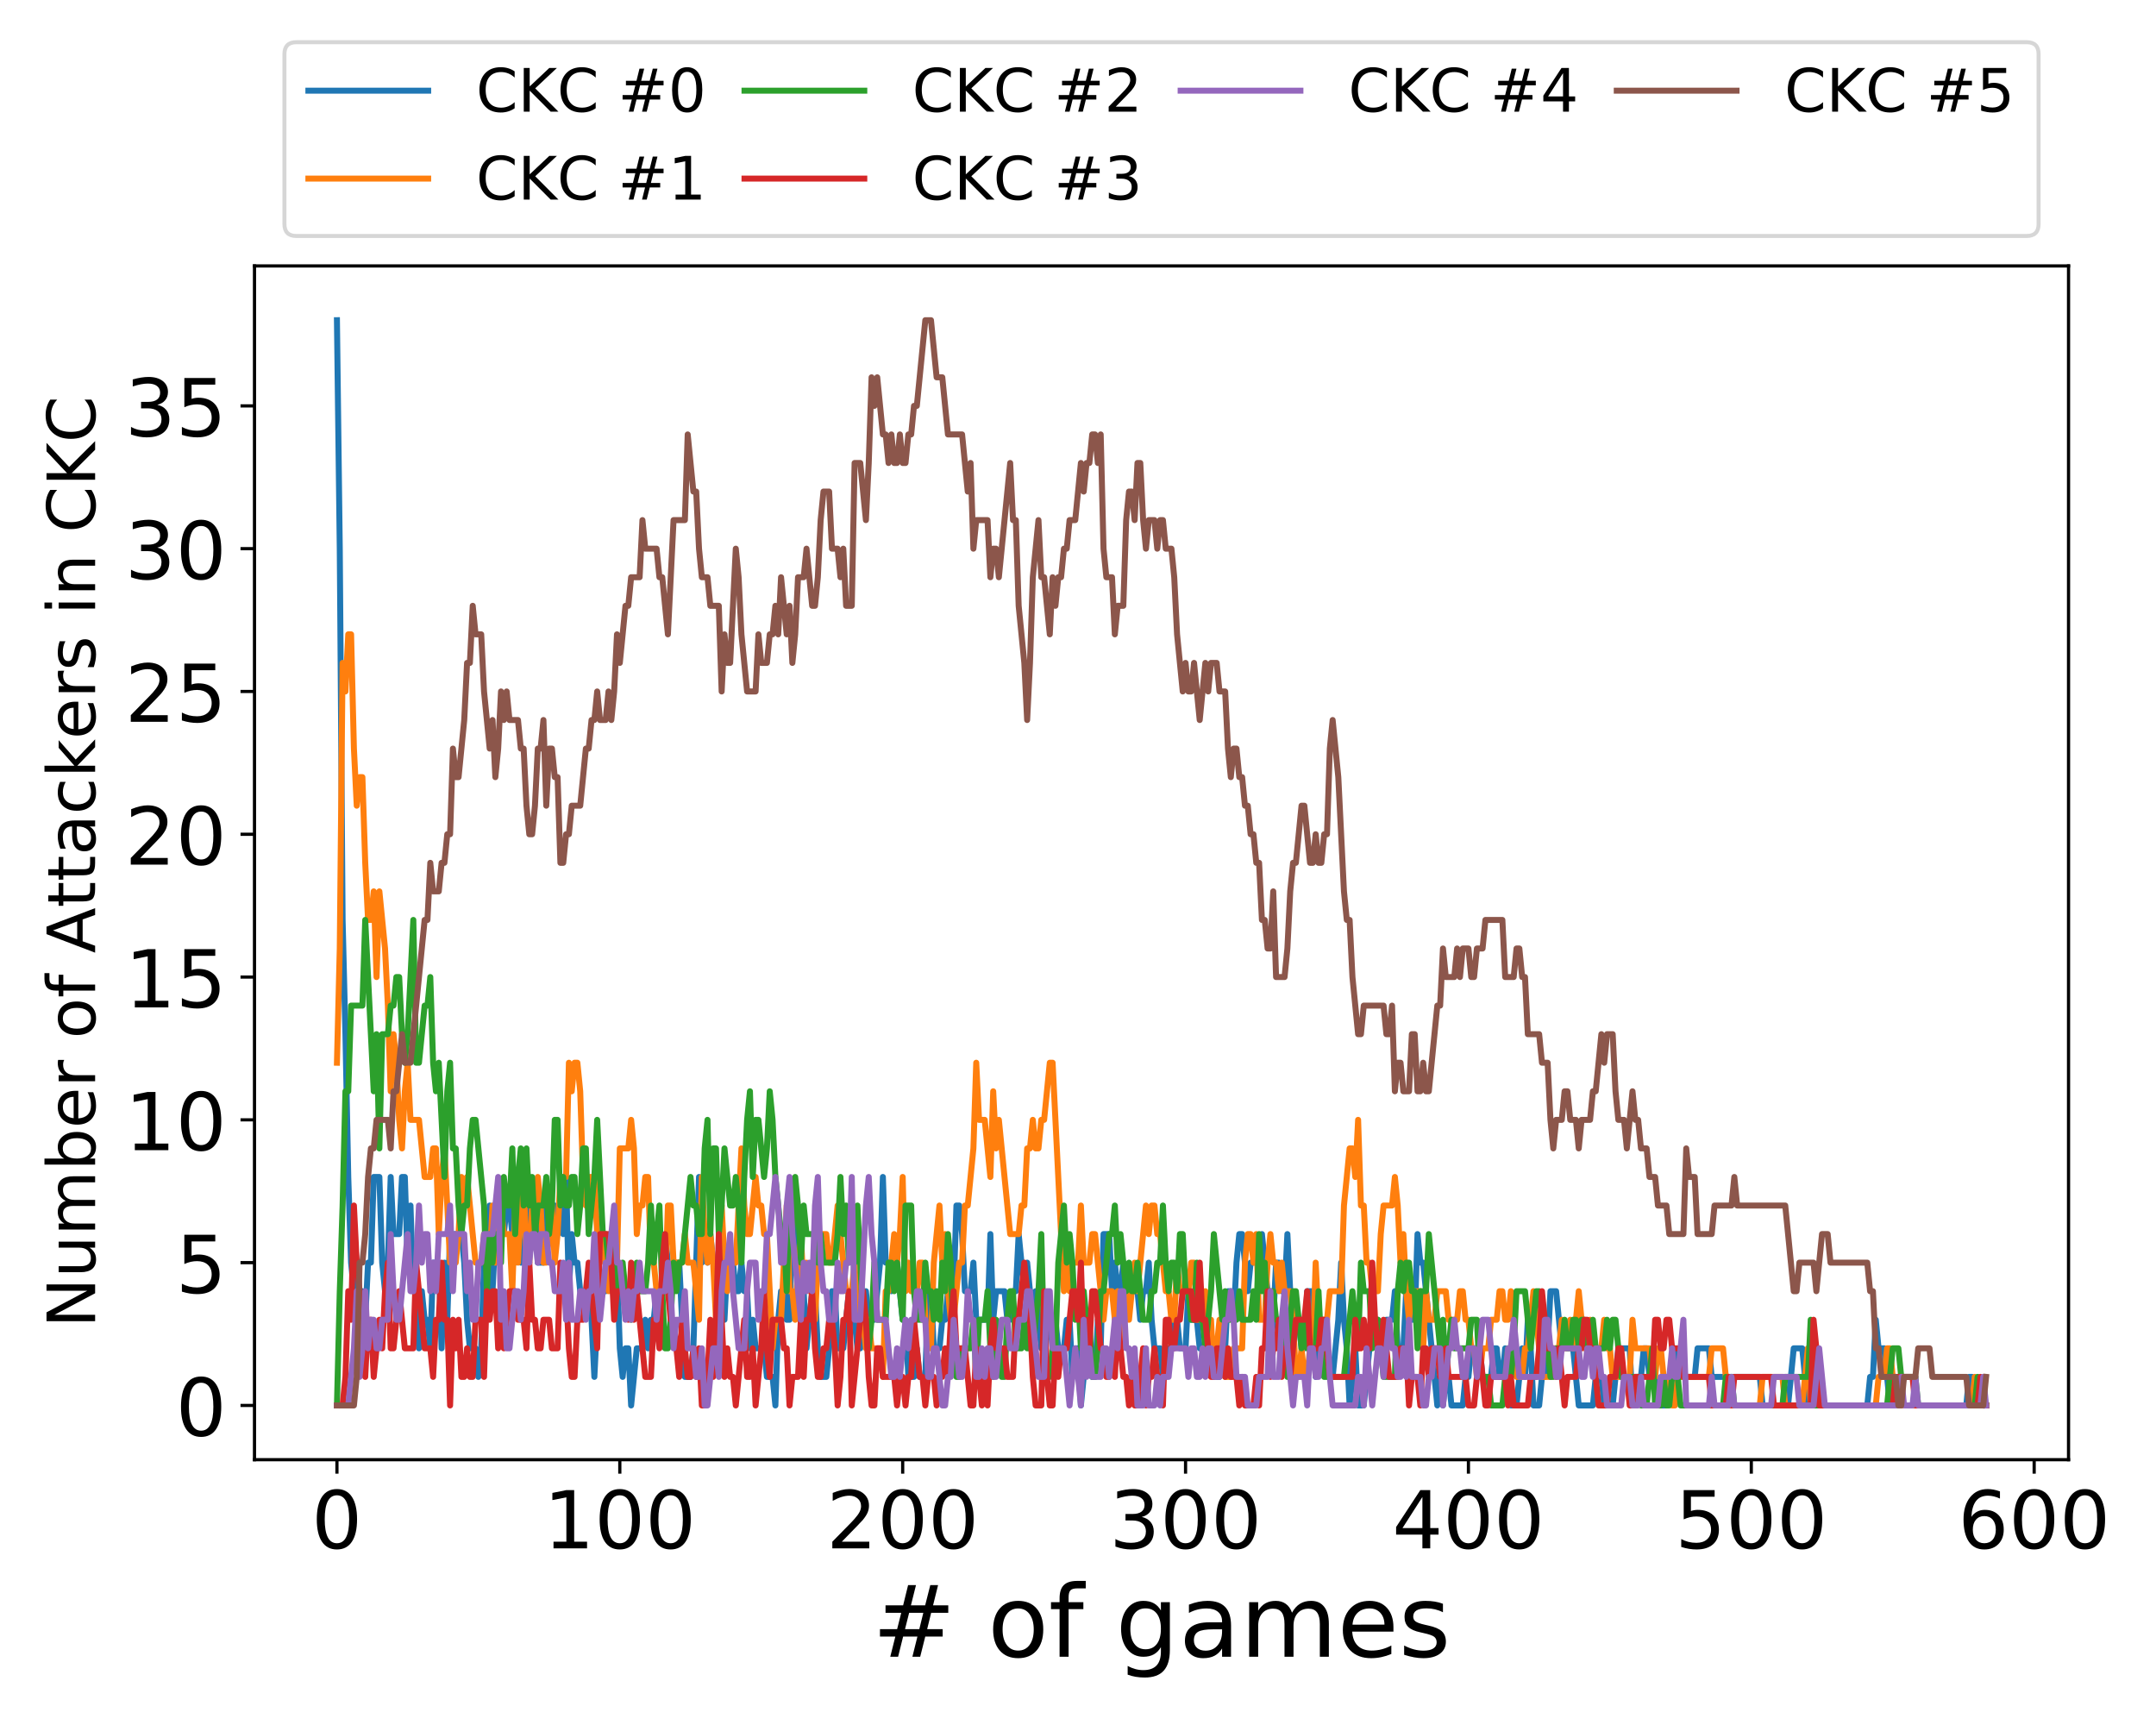 <?xml version="1.0" encoding="utf-8" standalone="no"?>
<!DOCTYPE svg PUBLIC "-//W3C//DTD SVG 1.1//EN"
  "http://www.w3.org/Graphics/SVG/1.1/DTD/svg11.dtd">
<!-- Created with matplotlib (https://matplotlib.org/) -->
<svg height="432pt" version="1.1" viewBox="0 0 540 432" width="540pt" xmlns="http://www.w3.org/2000/svg" xmlns:xlink="http://www.w3.org/1999/xlink">
 <defs>
  <style type="text/css">
*{stroke-linecap:butt;stroke-linejoin:round;}
  </style>
 </defs>
 <g id="figure_1">
  <g id="patch_1">
   <path d="M 0 432 
L 540 432 
L 540 0 
L 0 0 
z
" style="fill:#ffffff;"/>
  </g>
  <g id="axes_1">
   <g id="patch_2">
    <path d="M 63.74 365.56 
L 518.094 365.56 
L 518.094 66.6 
L 63.74 66.6 
z
" style="fill:#ffffff;"/>
   </g>
   <g id="matplotlib.axis_1">
    <g id="xtick_1">
     <g id="line2d_1">
      <defs>
       <path d="M 0 0 
L 0 3.5 
" id="m38db9225dd" style="stroke:#000000;stroke-width:0.8;"/>
      </defs>
      <g>
       <use style="stroke:#000000;stroke-width:0.8;" x="84.392" xlink:href="#m38db9225dd" y="365.56"/>
      </g>
     </g>
     <g id="text_1">
      <!-- 0 -->
      <defs>
       <path d="M 31.781 66.406 
Q 24.172 66.406 20.328 58.906 
Q 16.5 51.422 16.5 36.375 
Q 16.5 21.391 20.328 13.891 
Q 24.172 6.391 31.781 6.391 
Q 39.453 6.391 43.281 13.891 
Q 47.125 21.391 47.125 36.375 
Q 47.125 51.422 43.281 58.906 
Q 39.453 66.406 31.781 66.406 
z
M 31.781 74.219 
Q 44.047 74.219 50.516 64.516 
Q 56.984 54.828 56.984 36.375 
Q 56.984 17.969 50.516 8.266 
Q 44.047 -1.422 31.781 -1.422 
Q 19.531 -1.422 13.062 8.266 
Q 6.594 17.969 6.594 36.375 
Q 6.594 54.828 13.062 64.516 
Q 19.531 74.219 31.781 74.219 
z
" id="DejaVuSans-48"/>
      </defs>
      <g transform="translate(78.03 387.757)scale(0.2 -0.2)">
       <use xlink:href="#DejaVuSans-48"/>
      </g>
     </g>
    </g>
    <g id="xtick_2">
     <g id="line2d_2">
      <g>
       <use style="stroke:#000000;stroke-width:0.8;" x="155.241" xlink:href="#m38db9225dd" y="365.56"/>
      </g>
     </g>
     <g id="text_2">
      <!-- 100 -->
      <defs>
       <path d="M 12.406 8.297 
L 28.516 8.297 
L 28.516 63.922 
L 10.984 60.406 
L 10.984 69.391 
L 28.422 72.906 
L 38.281 72.906 
L 38.281 8.297 
L 54.391 8.297 
L 54.391 0 
L 12.406 0 
z
" id="DejaVuSans-49"/>
      </defs>
      <g transform="translate(136.154 387.757)scale(0.2 -0.2)">
       <use xlink:href="#DejaVuSans-49"/>
       <use x="63.623" xlink:href="#DejaVuSans-48"/>
       <use x="127.246" xlink:href="#DejaVuSans-48"/>
      </g>
     </g>
    </g>
    <g id="xtick_3">
     <g id="line2d_3">
      <g>
       <use style="stroke:#000000;stroke-width:0.8;" x="226.09" xlink:href="#m38db9225dd" y="365.56"/>
      </g>
     </g>
     <g id="text_3">
      <!-- 200 -->
      <defs>
       <path d="M 19.188 8.297 
L 53.609 8.297 
L 53.609 0 
L 7.328 0 
L 7.328 8.297 
Q 12.938 14.109 22.625 23.891 
Q 32.328 33.688 34.812 36.531 
Q 39.547 41.844 41.422 45.531 
Q 43.312 49.219 43.312 52.781 
Q 43.312 58.594 39.234 62.25 
Q 35.156 65.922 28.609 65.922 
Q 23.969 65.922 18.812 64.312 
Q 13.672 62.703 7.812 59.422 
L 7.812 69.391 
Q 13.766 71.781 18.938 73 
Q 24.125 74.219 28.422 74.219 
Q 39.75 74.219 46.484 68.547 
Q 53.219 62.891 53.219 53.422 
Q 53.219 48.922 51.531 44.891 
Q 49.859 40.875 45.406 35.406 
Q 44.188 33.984 37.641 27.219 
Q 31.109 20.453 19.188 8.297 
z
" id="DejaVuSans-50"/>
      </defs>
      <g transform="translate(207.003 387.757)scale(0.2 -0.2)">
       <use xlink:href="#DejaVuSans-50"/>
       <use x="63.623" xlink:href="#DejaVuSans-48"/>
       <use x="127.246" xlink:href="#DejaVuSans-48"/>
      </g>
     </g>
    </g>
    <g id="xtick_4">
     <g id="line2d_4">
      <g>
       <use style="stroke:#000000;stroke-width:0.8;" x="296.939" xlink:href="#m38db9225dd" y="365.56"/>
      </g>
     </g>
     <g id="text_4">
      <!-- 300 -->
      <defs>
       <path d="M 40.578 39.312 
Q 47.656 37.797 51.625 33 
Q 55.609 28.219 55.609 21.188 
Q 55.609 10.406 48.188 4.484 
Q 40.766 -1.422 27.094 -1.422 
Q 22.516 -1.422 17.656 -0.516 
Q 12.797 0.391 7.625 2.203 
L 7.625 11.719 
Q 11.719 9.328 16.594 8.109 
Q 21.484 6.891 26.812 6.891 
Q 36.078 6.891 40.938 10.547 
Q 45.797 14.203 45.797 21.188 
Q 45.797 27.641 41.281 31.266 
Q 36.766 34.906 28.719 34.906 
L 20.219 34.906 
L 20.219 43.016 
L 29.109 43.016 
Q 36.375 43.016 40.234 45.922 
Q 44.094 48.828 44.094 54.297 
Q 44.094 59.906 40.109 62.906 
Q 36.141 65.922 28.719 65.922 
Q 24.656 65.922 20.016 65.031 
Q 15.375 64.156 9.812 62.312 
L 9.812 71.094 
Q 15.438 72.656 20.344 73.438 
Q 25.25 74.219 29.594 74.219 
Q 40.828 74.219 47.359 69.109 
Q 53.906 64.016 53.906 55.328 
Q 53.906 49.266 50.438 45.094 
Q 46.969 40.922 40.578 39.312 
z
" id="DejaVuSans-51"/>
      </defs>
      <g transform="translate(277.852 387.757)scale(0.2 -0.2)">
       <use xlink:href="#DejaVuSans-51"/>
       <use x="63.623" xlink:href="#DejaVuSans-48"/>
       <use x="127.246" xlink:href="#DejaVuSans-48"/>
      </g>
     </g>
    </g>
    <g id="xtick_5">
     <g id="line2d_5">
      <g>
       <use style="stroke:#000000;stroke-width:0.8;" x="367.788" xlink:href="#m38db9225dd" y="365.56"/>
      </g>
     </g>
     <g id="text_5">
      <!-- 400 -->
      <defs>
       <path d="M 37.797 64.312 
L 12.891 25.391 
L 37.797 25.391 
z
M 35.203 72.906 
L 47.609 72.906 
L 47.609 25.391 
L 58.016 25.391 
L 58.016 17.188 
L 47.609 17.188 
L 47.609 0 
L 37.797 0 
L 37.797 17.188 
L 4.891 17.188 
L 4.891 26.703 
z
" id="DejaVuSans-52"/>
      </defs>
      <g transform="translate(348.7 387.757)scale(0.2 -0.2)">
       <use xlink:href="#DejaVuSans-52"/>
       <use x="63.623" xlink:href="#DejaVuSans-48"/>
       <use x="127.246" xlink:href="#DejaVuSans-48"/>
      </g>
     </g>
    </g>
    <g id="xtick_6">
     <g id="line2d_6">
      <g>
       <use style="stroke:#000000;stroke-width:0.8;" x="438.637" xlink:href="#m38db9225dd" y="365.56"/>
      </g>
     </g>
     <g id="text_6">
      <!-- 500 -->
      <defs>
       <path d="M 10.797 72.906 
L 49.516 72.906 
L 49.516 64.594 
L 19.828 64.594 
L 19.828 46.734 
Q 21.969 47.469 24.109 47.828 
Q 26.266 48.188 28.422 48.188 
Q 40.625 48.188 47.75 41.5 
Q 54.891 34.812 54.891 23.391 
Q 54.891 11.625 47.562 5.094 
Q 40.234 -1.422 26.906 -1.422 
Q 22.312 -1.422 17.547 -0.641 
Q 12.797 0.141 7.719 1.703 
L 7.719 11.625 
Q 12.109 9.234 16.797 8.062 
Q 21.484 6.891 26.703 6.891 
Q 35.156 6.891 40.078 11.328 
Q 45.016 15.766 45.016 23.391 
Q 45.016 31 40.078 35.438 
Q 35.156 39.891 26.703 39.891 
Q 22.75 39.891 18.812 39.016 
Q 14.891 38.141 10.797 36.281 
z
" id="DejaVuSans-53"/>
      </defs>
      <g transform="translate(419.549 387.757)scale(0.2 -0.2)">
       <use xlink:href="#DejaVuSans-53"/>
       <use x="63.623" xlink:href="#DejaVuSans-48"/>
       <use x="127.246" xlink:href="#DejaVuSans-48"/>
      </g>
     </g>
    </g>
    <g id="xtick_7">
     <g id="line2d_7">
      <g>
       <use style="stroke:#000000;stroke-width:0.8;" x="509.486" xlink:href="#m38db9225dd" y="365.56"/>
      </g>
     </g>
     <g id="text_7">
      <!-- 600 -->
      <defs>
       <path d="M 33.016 40.375 
Q 26.375 40.375 22.484 35.828 
Q 18.609 31.297 18.609 23.391 
Q 18.609 15.531 22.484 10.953 
Q 26.375 6.391 33.016 6.391 
Q 39.656 6.391 43.531 10.953 
Q 47.406 15.531 47.406 23.391 
Q 47.406 31.297 43.531 35.828 
Q 39.656 40.375 33.016 40.375 
z
M 52.594 71.297 
L 52.594 62.312 
Q 48.875 64.062 45.094 64.984 
Q 41.312 65.922 37.594 65.922 
Q 27.828 65.922 22.672 59.328 
Q 17.531 52.734 16.797 39.406 
Q 19.672 43.656 24.016 45.922 
Q 28.375 48.188 33.594 48.188 
Q 44.578 48.188 50.953 41.516 
Q 57.328 34.859 57.328 23.391 
Q 57.328 12.156 50.688 5.359 
Q 44.047 -1.422 33.016 -1.422 
Q 20.359 -1.422 13.672 8.266 
Q 6.984 17.969 6.984 36.375 
Q 6.984 53.656 15.188 63.938 
Q 23.391 74.219 37.203 74.219 
Q 40.922 74.219 44.703 73.484 
Q 48.484 72.75 52.594 71.297 
z
" id="DejaVuSans-54"/>
      </defs>
      <g transform="translate(490.398 387.757)scale(0.2 -0.2)">
       <use xlink:href="#DejaVuSans-54"/>
       <use x="63.623" xlink:href="#DejaVuSans-48"/>
       <use x="127.246" xlink:href="#DejaVuSans-48"/>
      </g>
     </g>
    </g>
    <g id="text_8">
     <!-- # of games -->
     <defs>
      <path d="M 51.125 44 
L 36.922 44 
L 32.812 27.688 
L 47.125 27.688 
z
M 43.797 71.781 
L 38.719 51.516 
L 52.984 51.516 
L 58.109 71.781 
L 65.922 71.781 
L 60.891 51.516 
L 76.125 51.516 
L 76.125 44 
L 58.984 44 
L 54.984 27.688 
L 70.516 27.688 
L 70.516 20.219 
L 53.078 20.219 
L 48 0 
L 40.188 0 
L 45.219 20.219 
L 30.906 20.219 
L 25.875 0 
L 18.016 0 
L 23.094 20.219 
L 7.719 20.219 
L 7.719 27.688 
L 24.906 27.688 
L 29 44 
L 13.281 44 
L 13.281 51.516 
L 30.906 51.516 
L 35.891 71.781 
z
" id="DejaVuSans-35"/>
      <path id="DejaVuSans-32"/>
      <path d="M 30.609 48.391 
Q 23.391 48.391 19.188 42.75 
Q 14.984 37.109 14.984 27.297 
Q 14.984 17.484 19.156 11.844 
Q 23.344 6.203 30.609 6.203 
Q 37.797 6.203 41.984 11.859 
Q 46.188 17.531 46.188 27.297 
Q 46.188 37.016 41.984 42.703 
Q 37.797 48.391 30.609 48.391 
z
M 30.609 56 
Q 42.328 56 49.016 48.375 
Q 55.719 40.766 55.719 27.297 
Q 55.719 13.875 49.016 6.219 
Q 42.328 -1.422 30.609 -1.422 
Q 18.844 -1.422 12.172 6.219 
Q 5.516 13.875 5.516 27.297 
Q 5.516 40.766 12.172 48.375 
Q 18.844 56 30.609 56 
z
" id="DejaVuSans-111"/>
      <path d="M 37.109 75.984 
L 37.109 68.5 
L 28.516 68.5 
Q 23.688 68.5 21.797 66.547 
Q 19.922 64.594 19.922 59.516 
L 19.922 54.688 
L 34.719 54.688 
L 34.719 47.703 
L 19.922 47.703 
L 19.922 0 
L 10.891 0 
L 10.891 47.703 
L 2.297 47.703 
L 2.297 54.688 
L 10.891 54.688 
L 10.891 58.5 
Q 10.891 67.625 15.141 71.797 
Q 19.391 75.984 28.609 75.984 
z
" id="DejaVuSans-102"/>
      <path d="M 45.406 27.984 
Q 45.406 37.75 41.375 43.109 
Q 37.359 48.484 30.078 48.484 
Q 22.859 48.484 18.828 43.109 
Q 14.797 37.75 14.797 27.984 
Q 14.797 18.266 18.828 12.891 
Q 22.859 7.516 30.078 7.516 
Q 37.359 7.516 41.375 12.891 
Q 45.406 18.266 45.406 27.984 
z
M 54.391 6.781 
Q 54.391 -7.172 48.188 -13.984 
Q 42 -20.797 29.203 -20.797 
Q 24.469 -20.797 20.266 -20.094 
Q 16.062 -19.391 12.109 -17.922 
L 12.109 -9.188 
Q 16.062 -11.328 19.922 -12.344 
Q 23.781 -13.375 27.781 -13.375 
Q 36.625 -13.375 41.016 -8.766 
Q 45.406 -4.156 45.406 5.172 
L 45.406 9.625 
Q 42.625 4.781 38.281 2.391 
Q 33.938 0 27.875 0 
Q 17.828 0 11.672 7.656 
Q 5.516 15.328 5.516 27.984 
Q 5.516 40.672 11.672 48.328 
Q 17.828 56 27.875 56 
Q 33.938 56 38.281 53.609 
Q 42.625 51.219 45.406 46.391 
L 45.406 54.688 
L 54.391 54.688 
z
" id="DejaVuSans-103"/>
      <path d="M 34.281 27.484 
Q 23.391 27.484 19.188 25 
Q 14.984 22.516 14.984 16.5 
Q 14.984 11.719 18.141 8.906 
Q 21.297 6.109 26.703 6.109 
Q 34.188 6.109 38.703 11.406 
Q 43.219 16.703 43.219 25.484 
L 43.219 27.484 
z
M 52.203 31.203 
L 52.203 0 
L 43.219 0 
L 43.219 8.297 
Q 40.141 3.328 35.547 0.953 
Q 30.953 -1.422 24.312 -1.422 
Q 15.922 -1.422 10.953 3.297 
Q 6 8.016 6 15.922 
Q 6 25.141 12.172 29.828 
Q 18.359 34.516 30.609 34.516 
L 43.219 34.516 
L 43.219 35.406 
Q 43.219 41.609 39.141 45 
Q 35.062 48.391 27.688 48.391 
Q 23 48.391 18.547 47.266 
Q 14.109 46.141 10.016 43.891 
L 10.016 52.203 
Q 14.938 54.109 19.578 55.047 
Q 24.219 56 28.609 56 
Q 40.484 56 46.344 49.844 
Q 52.203 43.703 52.203 31.203 
z
" id="DejaVuSans-97"/>
      <path d="M 52 44.188 
Q 55.375 50.25 60.062 53.125 
Q 64.75 56 71.094 56 
Q 79.641 56 84.281 50.016 
Q 88.922 44.047 88.922 33.016 
L 88.922 0 
L 79.891 0 
L 79.891 32.719 
Q 79.891 40.578 77.094 44.375 
Q 74.312 48.188 68.609 48.188 
Q 61.625 48.188 57.562 43.547 
Q 53.516 38.922 53.516 30.906 
L 53.516 0 
L 44.484 0 
L 44.484 32.719 
Q 44.484 40.625 41.703 44.406 
Q 38.922 48.188 33.109 48.188 
Q 26.219 48.188 22.156 43.531 
Q 18.109 38.875 18.109 30.906 
L 18.109 0 
L 9.078 0 
L 9.078 54.688 
L 18.109 54.688 
L 18.109 46.188 
Q 21.188 51.219 25.484 53.609 
Q 29.781 56 35.688 56 
Q 41.656 56 45.828 52.969 
Q 50 49.953 52 44.188 
z
" id="DejaVuSans-109"/>
      <path d="M 56.203 29.594 
L 56.203 25.203 
L 14.891 25.203 
Q 15.484 15.922 20.484 11.062 
Q 25.484 6.203 34.422 6.203 
Q 39.594 6.203 44.453 7.469 
Q 49.312 8.734 54.109 11.281 
L 54.109 2.781 
Q 49.266 0.734 44.188 -0.344 
Q 39.109 -1.422 33.891 -1.422 
Q 20.797 -1.422 13.156 6.188 
Q 5.516 13.812 5.516 26.812 
Q 5.516 40.234 12.766 48.109 
Q 20.016 56 32.328 56 
Q 43.359 56 49.781 48.891 
Q 56.203 41.797 56.203 29.594 
z
M 47.219 32.234 
Q 47.125 39.594 43.094 43.984 
Q 39.062 48.391 32.422 48.391 
Q 24.906 48.391 20.391 44.141 
Q 15.875 39.891 15.188 32.172 
z
" id="DejaVuSans-101"/>
      <path d="M 44.281 53.078 
L 44.281 44.578 
Q 40.484 46.531 36.375 47.5 
Q 32.281 48.484 27.875 48.484 
Q 21.188 48.484 17.844 46.438 
Q 14.5 44.391 14.5 40.281 
Q 14.5 37.156 16.891 35.375 
Q 19.281 33.594 26.516 31.984 
L 29.594 31.297 
Q 39.156 29.25 43.188 25.516 
Q 47.219 21.781 47.219 15.094 
Q 47.219 7.469 41.188 3.016 
Q 35.156 -1.422 24.609 -1.422 
Q 20.219 -1.422 15.453 -0.562 
Q 10.688 0.297 5.422 2 
L 5.422 11.281 
Q 10.406 8.688 15.234 7.391 
Q 20.062 6.109 24.812 6.109 
Q 31.156 6.109 34.562 8.281 
Q 37.984 10.453 37.984 14.406 
Q 37.984 18.062 35.516 20.016 
Q 33.062 21.969 24.703 23.781 
L 21.578 24.516 
Q 13.234 26.266 9.516 29.906 
Q 5.812 33.547 5.812 39.891 
Q 5.812 47.609 11.281 51.797 
Q 16.75 56 26.812 56 
Q 31.781 56 36.172 55.266 
Q 40.578 54.547 44.281 53.078 
z
" id="DejaVuSans-115"/>
     </defs>
     <g transform="translate(218.474 414.912)scale(0.25 -0.25)">
      <use xlink:href="#DejaVuSans-35"/>
      <use x="83.789" xlink:href="#DejaVuSans-32"/>
      <use x="115.576" xlink:href="#DejaVuSans-111"/>
      <use x="176.758" xlink:href="#DejaVuSans-102"/>
      <use x="211.963" xlink:href="#DejaVuSans-32"/>
      <use x="243.75" xlink:href="#DejaVuSans-103"/>
      <use x="307.227" xlink:href="#DejaVuSans-97"/>
      <use x="368.506" xlink:href="#DejaVuSans-109"/>
      <use x="465.918" xlink:href="#DejaVuSans-101"/>
      <use x="527.441" xlink:href="#DejaVuSans-115"/>
     </g>
    </g>
   </g>
   <g id="matplotlib.axis_2">
    <g id="ytick_1">
     <g id="line2d_8">
      <defs>
       <path d="M 0 0 
L -3.5 0 
" id="m9eeaa4facd" style="stroke:#000000;stroke-width:0.8;"/>
      </defs>
      <g>
       <use style="stroke:#000000;stroke-width:0.8;" x="63.74" xlink:href="#m9eeaa4facd" y="351.971"/>
      </g>
     </g>
     <g id="text_9">
      <!-- 0 -->
      <g transform="translate(44.015 359.569)scale(0.2 -0.2)">
       <use xlink:href="#DejaVuSans-48"/>
      </g>
     </g>
    </g>
    <g id="ytick_2">
     <g id="line2d_9">
      <g>
       <use style="stroke:#000000;stroke-width:0.8;" x="63.74" xlink:href="#m9eeaa4facd" y="316.21"/>
      </g>
     </g>
     <g id="text_10">
      <!-- 5 -->
      <g transform="translate(44.015 323.809)scale(0.2 -0.2)">
       <use xlink:href="#DejaVuSans-53"/>
      </g>
     </g>
    </g>
    <g id="ytick_3">
     <g id="line2d_10">
      <g>
       <use style="stroke:#000000;stroke-width:0.8;" x="63.74" xlink:href="#m9eeaa4facd" y="280.449"/>
      </g>
     </g>
     <g id="text_11">
      <!-- 10 -->
      <g transform="translate(31.29 288.048)scale(0.2 -0.2)">
       <use xlink:href="#DejaVuSans-49"/>
       <use x="63.623" xlink:href="#DejaVuSans-48"/>
      </g>
     </g>
    </g>
    <g id="ytick_4">
     <g id="line2d_11">
      <g>
       <use style="stroke:#000000;stroke-width:0.8;" x="63.74" xlink:href="#m9eeaa4facd" y="244.689"/>
      </g>
     </g>
     <g id="text_12">
      <!-- 15 -->
      <g transform="translate(31.29 252.287)scale(0.2 -0.2)">
       <use xlink:href="#DejaVuSans-49"/>
       <use x="63.623" xlink:href="#DejaVuSans-53"/>
      </g>
     </g>
    </g>
    <g id="ytick_5">
     <g id="line2d_12">
      <g>
       <use style="stroke:#000000;stroke-width:0.8;" x="63.74" xlink:href="#m9eeaa4facd" y="208.928"/>
      </g>
     </g>
     <g id="text_13">
      <!-- 20 -->
      <g transform="translate(31.29 216.526)scale(0.2 -0.2)">
       <use xlink:href="#DejaVuSans-50"/>
       <use x="63.623" xlink:href="#DejaVuSans-48"/>
      </g>
     </g>
    </g>
    <g id="ytick_6">
     <g id="line2d_13">
      <g>
       <use style="stroke:#000000;stroke-width:0.8;" x="63.74" xlink:href="#m9eeaa4facd" y="173.167"/>
      </g>
     </g>
     <g id="text_14">
      <!-- 25 -->
      <g transform="translate(31.29 180.766)scale(0.2 -0.2)">
       <use xlink:href="#DejaVuSans-50"/>
       <use x="63.623" xlink:href="#DejaVuSans-53"/>
      </g>
     </g>
    </g>
    <g id="ytick_7">
     <g id="line2d_14">
      <g>
       <use style="stroke:#000000;stroke-width:0.8;" x="63.74" xlink:href="#m9eeaa4facd" y="137.406"/>
      </g>
     </g>
     <g id="text_15">
      <!-- 30 -->
      <g transform="translate(31.29 145.005)scale(0.2 -0.2)">
       <use xlink:href="#DejaVuSans-51"/>
       <use x="63.623" xlink:href="#DejaVuSans-48"/>
      </g>
     </g>
    </g>
    <g id="ytick_8">
     <g id="line2d_15">
      <g>
       <use style="stroke:#000000;stroke-width:0.8;" x="63.74" xlink:href="#m9eeaa4facd" y="101.646"/>
      </g>
     </g>
     <g id="text_16">
      <!-- 35 -->
      <g transform="translate(31.29 109.244)scale(0.2 -0.2)">
       <use xlink:href="#DejaVuSans-51"/>
       <use x="63.623" xlink:href="#DejaVuSans-53"/>
      </g>
     </g>
    </g>
    <g id="text_17">
     <!-- Number of Attackers in CKC -->
     <defs>
      <path d="M 9.812 72.906 
L 23.094 72.906 
L 55.422 11.922 
L 55.422 72.906 
L 64.984 72.906 
L 64.984 0 
L 51.703 0 
L 19.391 60.984 
L 19.391 0 
L 9.812 0 
z
" id="DejaVuSans-78"/>
      <path d="M 8.5 21.578 
L 8.5 54.688 
L 17.484 54.688 
L 17.484 21.922 
Q 17.484 14.156 20.5 10.266 
Q 23.531 6.391 29.594 6.391 
Q 36.859 6.391 41.078 11.031 
Q 45.312 15.672 45.312 23.688 
L 45.312 54.688 
L 54.297 54.688 
L 54.297 0 
L 45.312 0 
L 45.312 8.406 
Q 42.047 3.422 37.719 1 
Q 33.406 -1.422 27.688 -1.422 
Q 18.266 -1.422 13.375 4.438 
Q 8.5 10.297 8.5 21.578 
z
M 31.109 56 
z
" id="DejaVuSans-117"/>
      <path d="M 48.688 27.297 
Q 48.688 37.203 44.609 42.844 
Q 40.531 48.484 33.406 48.484 
Q 26.266 48.484 22.188 42.844 
Q 18.109 37.203 18.109 27.297 
Q 18.109 17.391 22.188 11.75 
Q 26.266 6.109 33.406 6.109 
Q 40.531 6.109 44.609 11.75 
Q 48.688 17.391 48.688 27.297 
z
M 18.109 46.391 
Q 20.953 51.266 25.266 53.625 
Q 29.594 56 35.594 56 
Q 45.562 56 51.781 48.094 
Q 58.016 40.188 58.016 27.297 
Q 58.016 14.406 51.781 6.484 
Q 45.562 -1.422 35.594 -1.422 
Q 29.594 -1.422 25.266 0.953 
Q 20.953 3.328 18.109 8.203 
L 18.109 0 
L 9.078 0 
L 9.078 75.984 
L 18.109 75.984 
z
" id="DejaVuSans-98"/>
      <path d="M 41.109 46.297 
Q 39.594 47.172 37.812 47.578 
Q 36.031 48 33.891 48 
Q 26.266 48 22.188 43.047 
Q 18.109 38.094 18.109 28.812 
L 18.109 0 
L 9.078 0 
L 9.078 54.688 
L 18.109 54.688 
L 18.109 46.188 
Q 20.953 51.172 25.484 53.578 
Q 30.031 56 36.531 56 
Q 37.453 56 38.578 55.875 
Q 39.703 55.766 41.062 55.516 
z
" id="DejaVuSans-114"/>
      <path d="M 34.188 63.188 
L 20.797 26.906 
L 47.609 26.906 
z
M 28.609 72.906 
L 39.797 72.906 
L 67.578 0 
L 57.328 0 
L 50.688 18.703 
L 17.828 18.703 
L 11.188 0 
L 0.781 0 
z
" id="DejaVuSans-65"/>
      <path d="M 18.312 70.219 
L 18.312 54.688 
L 36.812 54.688 
L 36.812 47.703 
L 18.312 47.703 
L 18.312 18.016 
Q 18.312 11.328 20.141 9.422 
Q 21.969 7.516 27.594 7.516 
L 36.812 7.516 
L 36.812 0 
L 27.594 0 
Q 17.188 0 13.234 3.875 
Q 9.281 7.766 9.281 18.016 
L 9.281 47.703 
L 2.688 47.703 
L 2.688 54.688 
L 9.281 54.688 
L 9.281 70.219 
z
" id="DejaVuSans-116"/>
      <path d="M 48.781 52.594 
L 48.781 44.188 
Q 44.969 46.297 41.141 47.344 
Q 37.312 48.391 33.406 48.391 
Q 24.656 48.391 19.812 42.844 
Q 14.984 37.312 14.984 27.297 
Q 14.984 17.281 19.812 11.734 
Q 24.656 6.203 33.406 6.203 
Q 37.312 6.203 41.141 7.25 
Q 44.969 8.297 48.781 10.406 
L 48.781 2.094 
Q 45.016 0.344 40.984 -0.531 
Q 36.969 -1.422 32.422 -1.422 
Q 20.062 -1.422 12.781 6.344 
Q 5.516 14.109 5.516 27.297 
Q 5.516 40.672 12.859 48.328 
Q 20.219 56 33.016 56 
Q 37.156 56 41.109 55.141 
Q 45.062 54.297 48.781 52.594 
z
" id="DejaVuSans-99"/>
      <path d="M 9.078 75.984 
L 18.109 75.984 
L 18.109 31.109 
L 44.922 54.688 
L 56.391 54.688 
L 27.391 29.109 
L 57.625 0 
L 45.906 0 
L 18.109 26.703 
L 18.109 0 
L 9.078 0 
z
" id="DejaVuSans-107"/>
      <path d="M 9.422 54.688 
L 18.406 54.688 
L 18.406 0 
L 9.422 0 
z
M 9.422 75.984 
L 18.406 75.984 
L 18.406 64.594 
L 9.422 64.594 
z
" id="DejaVuSans-105"/>
      <path d="M 54.891 33.016 
L 54.891 0 
L 45.906 0 
L 45.906 32.719 
Q 45.906 40.484 42.875 44.328 
Q 39.844 48.188 33.797 48.188 
Q 26.516 48.188 22.312 43.547 
Q 18.109 38.922 18.109 30.906 
L 18.109 0 
L 9.078 0 
L 9.078 54.688 
L 18.109 54.688 
L 18.109 46.188 
Q 21.344 51.125 25.703 53.562 
Q 30.078 56 35.797 56 
Q 45.219 56 50.047 50.172 
Q 54.891 44.344 54.891 33.016 
z
" id="DejaVuSans-110"/>
      <path d="M 64.406 67.281 
L 64.406 56.891 
Q 59.422 61.531 53.781 63.812 
Q 48.141 66.109 41.797 66.109 
Q 29.297 66.109 22.656 58.469 
Q 16.016 50.828 16.016 36.375 
Q 16.016 21.969 22.656 14.328 
Q 29.297 6.688 41.797 6.688 
Q 48.141 6.688 53.781 8.984 
Q 59.422 11.281 64.406 15.922 
L 64.406 5.609 
Q 59.234 2.094 53.438 0.328 
Q 47.656 -1.422 41.219 -1.422 
Q 24.656 -1.422 15.125 8.703 
Q 5.609 18.844 5.609 36.375 
Q 5.609 53.953 15.125 64.078 
Q 24.656 74.219 41.219 74.219 
Q 47.75 74.219 53.531 72.484 
Q 59.328 70.75 64.406 67.281 
z
" id="DejaVuSans-67"/>
      <path d="M 9.812 72.906 
L 19.672 72.906 
L 19.672 42.094 
L 52.391 72.906 
L 65.094 72.906 
L 28.906 38.922 
L 67.672 0 
L 54.688 0 
L 19.672 35.109 
L 19.672 0 
L 9.812 0 
z
" id="DejaVuSans-75"/>
     </defs>
     <g transform="translate(23.824 332.514)rotate(-90)scale(0.167 -0.167)">
      <use xlink:href="#DejaVuSans-78"/>
      <use x="74.805" xlink:href="#DejaVuSans-117"/>
      <use x="138.184" xlink:href="#DejaVuSans-109"/>
      <use x="235.596" xlink:href="#DejaVuSans-98"/>
      <use x="299.072" xlink:href="#DejaVuSans-101"/>
      <use x="360.596" xlink:href="#DejaVuSans-114"/>
      <use x="401.709" xlink:href="#DejaVuSans-32"/>
      <use x="433.496" xlink:href="#DejaVuSans-111"/>
      <use x="494.678" xlink:href="#DejaVuSans-102"/>
      <use x="529.883" xlink:href="#DejaVuSans-32"/>
      <use x="561.67" xlink:href="#DejaVuSans-65"/>
      <use x="630.062" xlink:href="#DejaVuSans-116"/>
      <use x="669.271" xlink:href="#DejaVuSans-116"/>
      <use x="708.48" xlink:href="#DejaVuSans-97"/>
      <use x="769.76" xlink:href="#DejaVuSans-99"/>
      <use x="824.74" xlink:href="#DejaVuSans-107"/>
      <use x="882.604" xlink:href="#DejaVuSans-101"/>
      <use x="944.127" xlink:href="#DejaVuSans-114"/>
      <use x="985.24" xlink:href="#DejaVuSans-115"/>
      <use x="1037.34" xlink:href="#DejaVuSans-32"/>
      <use x="1069.127" xlink:href="#DejaVuSans-105"/>
      <use x="1096.91" xlink:href="#DejaVuSans-110"/>
      <use x="1160.289" xlink:href="#DejaVuSans-32"/>
      <use x="1192.076" xlink:href="#DejaVuSans-67"/>
      <use x="1261.9" xlink:href="#DejaVuSans-75"/>
      <use x="1327.398" xlink:href="#DejaVuSans-67"/>
     </g>
    </g>
   </g>
   <g id="line2d_16">
    <path clip-path="url(#p8bae9efb5b)" d="M 84.392 80.189 
L 85.101 137.406 
L 85.809 230.384 
L 86.518 258.993 
L 87.226 294.754 
L 87.935 316.21 
L 88.643 323.362 
L 89.352 316.21 
L 90.06 323.362 
L 90.769 323.362 
L 91.477 330.514 
L 92.186 316.21 
L 92.894 316.21 
L 93.603 294.754 
L 95.02 294.754 
L 95.728 316.21 
L 96.437 323.362 
L 97.145 316.21 
L 97.854 294.754 
L 98.562 309.058 
L 99.979 309.058 
L 100.688 294.754 
L 101.396 294.754 
L 102.105 316.21 
L 102.813 301.906 
L 103.522 323.362 
L 104.23 323.362 
L 104.939 337.667 
L 105.647 323.362 
L 106.356 330.514 
L 107.064 330.514 
L 107.773 337.667 
L 108.481 316.21 
L 109.898 316.21 
L 110.607 337.667 
L 111.315 316.21 
L 112.024 330.514 
L 112.732 309.058 
L 115.566 309.058 
L 116.274 316.21 
L 116.983 330.514 
L 117.691 337.667 
L 119.108 337.667 
L 119.817 344.819 
L 120.525 337.667 
L 121.234 316.21 
L 122.651 301.906 
L 123.359 323.362 
L 124.068 309.058 
L 124.776 316.21 
L 125.485 301.906 
L 126.193 309.058 
L 126.902 301.906 
L 127.61 301.906 
L 129.027 316.21 
L 129.736 309.058 
L 130.444 316.21 
L 131.153 316.21 
L 131.861 301.906 
L 132.57 294.754 
L 133.278 309.058 
L 133.987 301.906 
L 134.695 316.21 
L 136.112 316.21 
L 136.821 301.906 
L 137.529 301.906 
L 138.238 309.058 
L 138.946 301.906 
L 139.655 309.058 
L 140.363 301.906 
L 141.072 309.058 
L 141.78 294.754 
L 142.489 323.362 
L 143.197 309.058 
L 143.906 316.21 
L 144.614 316.21 
L 145.322 323.362 
L 147.448 323.362 
L 148.156 330.514 
L 148.865 344.819 
L 149.573 330.514 
L 150.282 323.362 
L 151.699 323.362 
L 152.407 316.21 
L 153.116 323.362 
L 153.824 323.362 
L 154.533 316.21 
L 155.241 337.667 
L 155.95 344.819 
L 156.658 337.667 
L 157.367 337.667 
L 158.075 351.971 
L 159.492 337.667 
L 160.909 337.667 
L 161.618 330.514 
L 162.326 337.667 
L 163.035 330.514 
L 163.743 330.514 
L 164.452 323.362 
L 165.869 323.362 
L 166.577 309.058 
L 167.994 323.362 
L 168.703 323.362 
L 169.411 316.21 
L 170.12 316.21 
L 171.537 344.819 
L 172.954 344.819 
L 173.662 337.667 
L 175.079 294.754 
L 175.788 316.21 
L 176.496 309.058 
L 177.204 316.21 
L 177.913 309.058 
L 178.621 316.21 
L 179.33 316.21 
L 180.038 323.362 
L 180.747 323.362 
L 181.455 330.514 
L 182.164 316.21 
L 183.581 316.21 
L 184.289 323.362 
L 184.998 323.362 
L 185.706 316.21 
L 186.415 323.362 
L 187.123 323.362 
L 187.832 337.667 
L 188.54 330.514 
L 189.249 337.667 
L 191.374 337.667 
L 192.083 344.819 
L 193.5 344.819 
L 194.208 351.971 
L 194.917 330.514 
L 195.625 323.362 
L 196.334 323.362 
L 197.042 330.514 
L 197.751 330.514 
L 198.459 301.906 
L 199.168 309.058 
L 199.876 323.362 
L 201.293 323.362 
L 202.002 337.667 
L 203.419 323.362 
L 204.127 323.362 
L 204.836 337.667 
L 205.544 344.819 
L 206.961 344.819 
L 207.669 337.667 
L 208.378 323.362 
L 209.086 323.362 
L 209.795 337.667 
L 211.212 337.667 
L 212.629 323.362 
L 213.337 323.362 
L 214.754 337.667 
L 215.463 337.667 
L 216.88 323.362 
L 217.588 330.514 
L 219.005 330.514 
L 220.422 316.21 
L 221.131 294.754 
L 221.839 316.21 
L 222.548 316.21 
L 223.256 323.362 
L 223.965 316.21 
L 224.673 316.21 
L 226.09 330.514 
L 226.799 330.514 
L 227.507 344.819 
L 228.924 344.819 
L 229.633 337.667 
L 230.341 344.819 
L 231.758 344.819 
L 232.467 323.362 
L 233.175 323.362 
L 233.884 337.667 
L 235.301 337.667 
L 236.009 330.514 
L 236.718 330.514 
L 237.426 323.362 
L 238.843 323.362 
L 239.551 301.906 
L 240.26 301.906 
L 240.968 309.058 
L 241.677 323.362 
L 243.094 323.362 
L 243.802 316.21 
L 244.511 330.514 
L 247.345 330.514 
L 248.053 309.058 
L 248.762 330.514 
L 249.47 323.362 
L 251.596 323.362 
L 252.304 330.514 
L 253.013 330.514 
L 253.721 323.362 
L 254.43 323.362 
L 255.138 309.058 
L 256.555 323.362 
L 257.264 316.21 
L 258.681 330.514 
L 259.389 323.362 
L 260.806 337.667 
L 261.515 337.667 
L 262.223 330.514 
L 262.932 330.514 
L 263.64 337.667 
L 264.349 330.514 
L 265.057 337.667 
L 266.474 337.667 
L 267.183 330.514 
L 267.891 330.514 
L 268.6 344.819 
L 269.308 337.667 
L 270.017 337.667 
L 270.725 351.971 
L 272.142 337.667 
L 272.85 337.667 
L 273.559 344.819 
L 274.267 344.819 
L 274.976 330.514 
L 275.684 337.667 
L 276.393 309.058 
L 277.81 309.058 
L 278.518 323.362 
L 279.227 316.21 
L 279.935 323.362 
L 280.644 323.362 
L 281.352 316.21 
L 282.061 323.362 
L 284.895 323.362 
L 285.603 330.514 
L 286.312 323.362 
L 287.02 323.362 
L 287.729 316.21 
L 288.437 330.514 
L 289.146 337.667 
L 290.563 337.667 
L 291.271 344.819 
L 291.98 344.819 
L 292.688 337.667 
L 293.397 337.667 
L 294.105 330.514 
L 294.814 330.514 
L 295.522 337.667 
L 296.939 337.667 
L 297.648 323.362 
L 298.356 330.514 
L 299.773 330.514 
L 300.482 337.667 
L 301.899 337.667 
L 302.607 330.514 
L 303.315 337.667 
L 304.024 337.667 
L 304.732 344.819 
L 305.441 344.819 
L 306.149 337.667 
L 306.858 337.667 
L 307.566 323.362 
L 308.275 323.362 
L 308.983 330.514 
L 309.692 316.21 
L 310.4 309.058 
L 311.109 309.058 
L 312.526 323.362 
L 313.234 316.21 
L 315.36 316.21 
L 316.068 309.058 
L 317.485 323.362 
L 318.194 337.667 
L 318.902 330.514 
L 319.611 316.21 
L 320.319 316.21 
L 321.028 323.362 
L 321.736 323.362 
L 322.445 309.058 
L 323.153 323.362 
L 323.862 330.514 
L 325.279 330.514 
L 325.987 337.667 
L 326.696 337.667 
L 327.404 323.362 
L 328.821 323.362 
L 329.53 344.819 
L 330.238 337.667 
L 332.364 337.667 
L 333.072 344.819 
L 333.78 344.819 
L 335.197 330.514 
L 335.906 316.21 
L 336.614 330.514 
L 337.323 337.667 
L 338.031 351.971 
L 339.448 337.667 
L 340.157 351.971 
L 341.574 351.971 
L 343.699 330.514 
L 345.116 330.514 
L 345.825 337.667 
L 346.533 337.667 
L 347.242 330.514 
L 348.659 330.514 
L 349.367 323.362 
L 350.076 337.667 
L 351.493 337.667 
L 352.201 323.362 
L 352.91 323.362 
L 353.618 330.514 
L 354.327 330.514 
L 355.035 309.058 
L 355.744 316.21 
L 356.452 316.21 
L 359.995 351.971 
L 360.703 344.819 
L 361.412 351.971 
L 362.12 344.819 
L 362.829 344.819 
L 363.537 351.971 
L 366.371 351.971 
L 367.079 344.819 
L 367.788 344.819 
L 368.496 337.667 
L 370.622 337.667 
L 371.33 344.819 
L 373.456 344.819 
L 374.164 337.667 
L 374.873 337.667 
L 375.581 344.819 
L 376.29 344.819 
L 376.998 337.667 
L 378.415 351.971 
L 379.832 351.971 
L 381.249 337.667 
L 381.958 344.819 
L 382.666 330.514 
L 383.375 337.667 
L 384.083 351.971 
L 385.5 351.971 
L 386.209 344.819 
L 386.917 344.819 
L 387.626 337.667 
L 388.334 323.362 
L 389.751 323.362 
L 391.168 337.667 
L 394.002 337.667 
L 395.419 351.971 
L 398.961 351.971 
L 399.67 344.819 
L 401.087 344.819 
L 401.795 351.971 
L 403.921 351.971 
L 405.338 337.667 
L 408.172 337.667 
L 408.88 351.971 
L 409.589 344.819 
L 411.006 344.819 
L 411.714 337.667 
L 412.423 337.667 
L 413.131 344.819 
L 414.548 344.819 
L 415.257 351.971 
L 417.382 351.971 
L 418.091 344.819 
L 418.799 344.819 
L 419.508 337.667 
L 420.216 344.819 
L 424.467 344.819 
L 425.176 337.667 
L 428.01 337.667 
L 428.718 344.819 
L 440.762 344.819 
L 441.471 351.971 
L 447.847 351.971 
L 449.264 337.667 
L 451.39 337.667 
L 452.807 351.971 
L 467.685 351.971 
L 468.393 344.819 
L 469.102 344.819 
L 469.81 330.514 
L 470.519 337.667 
L 471.936 337.667 
L 473.353 351.971 
L 492.482 351.971 
L 493.19 344.819 
L 493.899 344.819 
L 494.607 351.971 
L 497.441 351.971 
L 497.441 351.971 
" style="fill:none;stroke:#1f77b4;stroke-linecap:square;stroke-width:1.5;"/>
   </g>
   <g id="line2d_17">
    <path clip-path="url(#p8bae9efb5b)" d="M 84.392 266.145 
L 85.101 237.536 
L 85.809 166.015 
L 86.518 173.167 
L 87.226 158.863 
L 87.935 158.863 
L 88.643 187.471 
L 89.352 201.776 
L 90.06 194.624 
L 90.769 194.624 
L 91.477 216.08 
L 92.186 230.384 
L 92.894 230.384 
L 93.603 223.232 
L 94.311 244.689 
L 95.02 223.232 
L 96.437 237.536 
L 97.145 251.841 
L 97.854 273.297 
L 98.562 258.993 
L 99.271 266.145 
L 99.979 280.449 
L 100.688 287.602 
L 101.396 273.297 
L 102.105 266.145 
L 102.813 280.449 
L 104.939 280.449 
L 106.356 294.754 
L 107.773 294.754 
L 108.481 287.602 
L 109.19 287.602 
L 109.898 309.058 
L 110.607 294.754 
L 111.315 287.602 
L 112.732 316.21 
L 114.149 316.21 
L 114.857 309.058 
L 115.566 294.754 
L 116.274 301.906 
L 116.983 294.754 
L 119.108 316.21 
L 120.525 316.21 
L 121.234 309.058 
L 121.942 309.058 
L 122.651 316.21 
L 123.359 301.906 
L 124.068 316.21 
L 125.485 301.906 
L 126.193 309.058 
L 127.61 309.058 
L 128.319 323.362 
L 129.027 301.906 
L 129.736 316.21 
L 130.444 301.906 
L 131.153 294.754 
L 131.861 316.21 
L 132.57 316.21 
L 133.278 301.906 
L 133.987 301.906 
L 134.695 294.754 
L 135.404 301.906 
L 136.112 316.21 
L 136.821 316.21 
L 138.238 301.906 
L 138.946 316.21 
L 139.655 309.058 
L 140.363 294.754 
L 141.78 294.754 
L 142.489 266.145 
L 143.197 273.297 
L 143.906 266.145 
L 144.614 266.145 
L 145.322 273.297 
L 146.031 294.754 
L 146.739 301.906 
L 147.448 294.754 
L 148.865 294.754 
L 149.573 309.058 
L 150.282 316.21 
L 150.99 309.058 
L 152.407 323.362 
L 153.116 309.058 
L 153.824 316.21 
L 154.533 316.21 
L 155.241 287.602 
L 157.367 287.602 
L 158.075 280.449 
L 158.784 287.602 
L 159.492 309.058 
L 160.201 301.906 
L 160.909 301.906 
L 161.618 294.754 
L 162.326 294.754 
L 163.035 316.21 
L 163.743 316.21 
L 164.452 323.362 
L 166.577 323.362 
L 167.286 301.906 
L 167.994 301.906 
L 168.703 316.21 
L 170.828 316.21 
L 171.537 309.058 
L 172.245 316.21 
L 173.662 316.21 
L 175.079 330.514 
L 175.788 294.754 
L 176.496 309.058 
L 177.204 316.21 
L 177.913 309.058 
L 178.621 316.21 
L 179.33 330.514 
L 180.747 301.906 
L 181.455 316.21 
L 182.164 323.362 
L 182.872 316.21 
L 184.289 316.21 
L 185.706 287.602 
L 186.415 301.906 
L 187.123 309.058 
L 187.832 309.058 
L 189.249 294.754 
L 189.957 301.906 
L 190.666 301.906 
L 191.374 309.058 
L 192.083 309.058 
L 193.5 337.667 
L 194.208 330.514 
L 195.625 330.514 
L 197.042 301.906 
L 197.751 323.362 
L 198.459 323.362 
L 199.168 330.514 
L 199.876 316.21 
L 200.585 309.058 
L 201.293 323.362 
L 202.002 316.21 
L 202.71 323.362 
L 203.419 323.362 
L 204.127 330.514 
L 204.836 316.21 
L 205.544 309.058 
L 206.961 309.058 
L 207.669 316.21 
L 208.378 316.21 
L 209.795 301.906 
L 211.92 323.362 
L 213.337 323.362 
L 214.046 316.21 
L 214.754 330.514 
L 215.463 323.362 
L 216.88 337.667 
L 217.588 330.514 
L 218.297 337.667 
L 220.422 337.667 
L 221.131 344.819 
L 221.839 323.362 
L 222.548 323.362 
L 223.965 309.058 
L 224.673 316.21 
L 225.382 309.058 
L 226.09 294.754 
L 226.799 323.362 
L 227.507 316.21 
L 228.216 323.362 
L 229.633 323.362 
L 230.341 316.21 
L 231.05 316.21 
L 231.758 330.514 
L 232.467 337.667 
L 233.175 337.667 
L 233.884 316.21 
L 235.301 301.906 
L 236.009 316.21 
L 236.718 309.058 
L 237.426 323.362 
L 238.135 330.514 
L 238.843 330.514 
L 240.26 316.21 
L 240.968 316.21 
L 241.677 301.906 
L 242.385 301.906 
L 243.802 287.602 
L 244.511 266.145 
L 245.219 280.449 
L 246.636 280.449 
L 248.053 294.754 
L 248.762 273.297 
L 249.47 287.602 
L 250.179 280.449 
L 253.013 309.058 
L 255.138 309.058 
L 255.847 301.906 
L 256.555 301.906 
L 257.264 287.602 
L 257.972 287.602 
L 258.681 280.449 
L 259.389 287.602 
L 260.098 287.602 
L 260.806 280.449 
L 261.515 280.449 
L 262.932 266.145 
L 263.64 266.145 
L 266.474 323.362 
L 267.183 309.058 
L 267.891 323.362 
L 268.6 316.21 
L 270.017 316.21 
L 270.725 301.906 
L 271.433 316.21 
L 272.85 316.21 
L 273.559 309.058 
L 274.267 309.058 
L 276.393 330.514 
L 277.101 323.362 
L 278.518 323.362 
L 279.227 330.514 
L 279.935 323.362 
L 280.644 337.667 
L 282.061 323.362 
L 282.769 330.514 
L 284.186 316.21 
L 284.895 323.362 
L 287.02 301.906 
L 287.729 309.058 
L 288.437 301.906 
L 289.146 301.906 
L 289.854 309.058 
L 290.563 309.058 
L 291.98 323.362 
L 292.688 323.362 
L 293.397 330.514 
L 294.105 330.514 
L 294.814 316.21 
L 295.522 323.362 
L 297.648 323.362 
L 298.356 316.21 
L 299.065 316.21 
L 299.773 330.514 
L 301.19 330.514 
L 301.899 323.362 
L 302.607 330.514 
L 303.315 330.514 
L 304.024 344.819 
L 305.441 330.514 
L 306.858 344.819 
L 308.275 344.819 
L 308.983 337.667 
L 311.109 337.667 
L 311.817 316.21 
L 312.526 309.058 
L 313.234 309.058 
L 313.943 316.21 
L 314.651 309.058 
L 315.36 330.514 
L 316.777 330.514 
L 317.485 316.21 
L 318.194 309.058 
L 318.902 316.21 
L 319.611 316.21 
L 320.319 323.362 
L 321.028 316.21 
L 321.736 323.362 
L 323.153 323.362 
L 323.862 330.514 
L 324.57 344.819 
L 325.279 344.819 
L 325.987 337.667 
L 326.696 344.819 
L 327.404 344.819 
L 328.113 337.667 
L 328.821 337.667 
L 329.53 316.21 
L 330.238 330.514 
L 332.364 330.514 
L 333.072 323.362 
L 335.906 323.362 
L 336.614 301.906 
L 338.031 287.602 
L 338.74 287.602 
L 339.448 294.754 
L 340.157 280.449 
L 340.865 301.906 
L 341.574 301.906 
L 342.282 316.21 
L 342.991 316.21 
L 343.699 323.362 
L 345.116 323.362 
L 345.825 309.058 
L 346.533 301.906 
L 348.659 301.906 
L 349.367 294.754 
L 350.076 301.906 
L 350.784 316.21 
L 351.493 309.058 
L 352.201 323.362 
L 352.91 330.514 
L 353.618 323.362 
L 355.744 323.362 
L 356.452 337.667 
L 357.161 323.362 
L 357.869 330.514 
L 359.286 330.514 
L 359.995 323.362 
L 362.12 323.362 
L 362.829 330.514 
L 364.954 330.514 
L 365.662 323.362 
L 366.371 323.362 
L 367.079 330.514 
L 367.788 330.514 
L 368.496 337.667 
L 369.205 337.667 
L 369.913 344.819 
L 370.622 344.819 
L 371.33 337.667 
L 372.747 337.667 
L 373.456 330.514 
L 374.873 330.514 
L 375.581 323.362 
L 376.29 323.362 
L 376.998 330.514 
L 377.707 330.514 
L 378.415 323.362 
L 379.124 330.514 
L 379.832 344.819 
L 381.249 344.819 
L 381.958 337.667 
L 382.666 337.667 
L 384.083 323.362 
L 386.209 344.819 
L 388.334 344.819 
L 389.043 337.667 
L 390.46 337.667 
L 391.168 330.514 
L 391.877 337.667 
L 392.585 337.667 
L 393.294 330.514 
L 394.002 337.667 
L 395.419 323.362 
L 396.836 337.667 
L 397.544 337.667 
L 398.253 330.514 
L 398.961 337.667 
L 401.087 337.667 
L 401.795 330.514 
L 402.504 337.667 
L 403.212 337.667 
L 403.921 344.819 
L 408.172 344.819 
L 408.88 330.514 
L 409.589 337.667 
L 413.131 337.667 
L 413.84 344.819 
L 414.548 344.819 
L 415.257 337.667 
L 415.965 337.667 
L 416.674 344.819 
L 418.091 344.819 
L 418.799 351.971 
L 419.508 351.971 
L 420.216 344.819 
L 428.01 344.819 
L 428.718 337.667 
L 431.552 337.667 
L 432.26 344.819 
L 432.969 344.819 
L 433.677 351.971 
L 440.762 351.971 
L 441.471 344.819 
L 446.43 344.819 
L 447.139 351.971 
L 451.39 351.971 
L 452.807 337.667 
L 453.515 351.971 
L 469.81 351.971 
L 470.519 344.819 
L 471.936 344.819 
L 472.644 337.667 
L 473.353 337.667 
L 474.77 351.971 
L 493.899 351.971 
L 494.607 344.819 
L 495.316 351.971 
L 497.441 351.971 
L 497.441 351.971 
" style="fill:none;stroke:#ff7f0e;stroke-linecap:square;stroke-width:1.5;"/>
   </g>
   <g id="line2d_18">
    <path clip-path="url(#p8bae9efb5b)" d="M 84.392 351.971 
L 85.101 323.362 
L 85.809 301.906 
L 86.518 273.297 
L 87.226 273.297 
L 87.935 251.841 
L 90.769 251.841 
L 91.477 230.384 
L 93.603 273.297 
L 94.311 258.993 
L 95.02 287.602 
L 95.728 258.993 
L 97.145 258.993 
L 97.854 251.841 
L 98.562 251.841 
L 99.271 244.689 
L 99.979 244.689 
L 100.688 258.993 
L 101.396 266.145 
L 102.105 258.993 
L 103.522 230.384 
L 104.23 266.145 
L 104.939 266.145 
L 106.356 251.841 
L 107.064 251.841 
L 107.773 244.689 
L 108.481 266.145 
L 109.19 273.297 
L 109.898 266.145 
L 111.315 294.754 
L 112.024 273.297 
L 112.732 266.145 
L 113.44 287.602 
L 114.149 287.602 
L 114.857 301.906 
L 115.566 309.058 
L 116.274 301.906 
L 116.983 301.906 
L 117.691 287.602 
L 118.4 280.449 
L 119.108 280.449 
L 121.234 301.906 
L 121.942 323.362 
L 122.651 309.058 
L 123.359 316.21 
L 124.068 309.058 
L 124.776 309.058 
L 125.485 316.21 
L 126.193 294.754 
L 126.902 301.906 
L 127.61 301.906 
L 128.319 287.602 
L 129.027 309.058 
L 129.736 294.754 
L 130.444 287.602 
L 131.153 301.906 
L 131.861 287.602 
L 132.57 301.906 
L 133.278 294.754 
L 133.987 309.058 
L 134.695 301.906 
L 136.112 301.906 
L 136.821 294.754 
L 137.529 309.058 
L 138.238 301.906 
L 138.946 280.449 
L 139.655 280.449 
L 140.363 301.906 
L 141.072 294.754 
L 141.78 301.906 
L 142.489 301.906 
L 143.197 294.754 
L 143.906 294.754 
L 144.614 309.058 
L 145.322 301.906 
L 146.031 287.602 
L 146.739 287.602 
L 147.448 309.058 
L 148.865 294.754 
L 149.573 280.449 
L 150.99 309.058 
L 151.699 309.058 
L 152.407 316.21 
L 153.116 316.21 
L 153.824 309.058 
L 154.533 323.362 
L 155.241 323.362 
L 155.95 316.21 
L 156.658 323.362 
L 157.367 323.362 
L 158.075 330.514 
L 159.492 316.21 
L 160.201 323.362 
L 161.618 323.362 
L 162.326 316.21 
L 163.035 301.906 
L 163.743 316.21 
L 165.16 301.906 
L 165.869 323.362 
L 166.577 337.667 
L 167.286 337.667 
L 167.994 330.514 
L 168.703 316.21 
L 169.411 323.362 
L 170.12 316.21 
L 170.828 316.21 
L 172.954 294.754 
L 173.662 301.906 
L 174.371 301.906 
L 175.079 309.058 
L 175.788 309.058 
L 176.496 287.602 
L 177.204 280.449 
L 177.913 309.058 
L 178.621 287.602 
L 179.33 287.602 
L 180.038 309.058 
L 180.747 301.906 
L 181.455 287.602 
L 182.872 301.906 
L 183.581 301.906 
L 184.289 294.754 
L 184.998 301.906 
L 185.706 316.21 
L 186.415 294.754 
L 187.123 280.449 
L 187.832 273.297 
L 188.54 294.754 
L 189.249 280.449 
L 189.957 280.449 
L 191.374 294.754 
L 192.083 287.602 
L 192.791 273.297 
L 193.5 280.449 
L 194.208 294.754 
L 195.625 309.058 
L 196.334 309.058 
L 197.042 323.362 
L 197.751 301.906 
L 198.459 309.058 
L 199.168 294.754 
L 199.876 301.906 
L 200.585 316.21 
L 201.293 301.906 
L 202.002 309.058 
L 204.127 309.058 
L 204.836 316.21 
L 205.544 309.058 
L 206.253 316.21 
L 209.086 316.21 
L 209.795 309.058 
L 210.503 294.754 
L 211.212 309.058 
L 211.92 301.906 
L 212.629 316.21 
L 213.337 309.058 
L 214.046 316.21 
L 214.754 301.906 
L 216.171 330.514 
L 216.88 330.514 
L 217.588 337.667 
L 218.297 330.514 
L 219.005 316.21 
L 219.714 330.514 
L 221.839 330.514 
L 222.548 316.21 
L 223.256 316.21 
L 223.965 323.362 
L 224.673 316.21 
L 226.09 330.514 
L 226.799 301.906 
L 228.216 301.906 
L 228.924 323.362 
L 229.633 330.514 
L 231.05 330.514 
L 231.758 316.21 
L 232.467 323.362 
L 233.175 323.362 
L 233.884 330.514 
L 234.592 323.362 
L 235.301 330.514 
L 236.009 316.21 
L 236.718 323.362 
L 237.426 309.058 
L 238.135 316.21 
L 238.843 337.667 
L 239.551 344.819 
L 240.26 344.819 
L 240.968 337.667 
L 243.094 337.667 
L 243.802 330.514 
L 244.511 344.819 
L 245.219 330.514 
L 246.636 330.514 
L 247.345 323.362 
L 248.053 337.667 
L 248.762 344.819 
L 249.47 330.514 
L 250.887 344.819 
L 251.596 344.819 
L 252.304 330.514 
L 253.013 323.362 
L 253.721 323.362 
L 254.43 337.667 
L 255.847 337.667 
L 256.555 330.514 
L 257.264 337.667 
L 258.681 337.667 
L 260.098 323.362 
L 260.806 309.058 
L 261.515 337.667 
L 262.223 344.819 
L 262.932 344.819 
L 263.64 337.667 
L 264.349 337.667 
L 265.057 316.21 
L 266.474 301.906 
L 267.183 316.21 
L 267.891 309.058 
L 268.6 316.21 
L 269.308 330.514 
L 270.017 323.362 
L 270.725 337.667 
L 271.433 323.362 
L 272.142 330.514 
L 272.85 330.514 
L 273.559 344.819 
L 274.267 344.819 
L 274.976 337.667 
L 275.684 323.362 
L 276.393 323.362 
L 277.81 309.058 
L 278.518 309.058 
L 279.227 301.906 
L 279.935 316.21 
L 280.644 309.058 
L 282.061 323.362 
L 282.769 316.21 
L 283.478 323.362 
L 284.186 323.362 
L 284.895 316.21 
L 286.312 330.514 
L 287.729 330.514 
L 288.437 323.362 
L 289.146 323.362 
L 289.854 316.21 
L 290.563 316.21 
L 291.271 301.906 
L 291.98 316.21 
L 292.688 323.362 
L 293.397 316.21 
L 294.105 316.21 
L 294.814 323.362 
L 295.522 309.058 
L 296.231 309.058 
L 296.939 323.362 
L 297.648 323.362 
L 298.356 330.514 
L 299.065 330.514 
L 299.773 316.21 
L 300.482 330.514 
L 301.19 330.514 
L 301.899 337.667 
L 303.315 323.362 
L 304.024 309.058 
L 306.149 330.514 
L 306.858 323.362 
L 307.566 330.514 
L 309.692 330.514 
L 310.4 323.362 
L 311.109 330.514 
L 313.234 330.514 
L 313.943 323.362 
L 314.651 330.514 
L 315.36 309.058 
L 316.068 323.362 
L 316.777 316.21 
L 317.485 330.514 
L 318.194 323.362 
L 318.902 323.362 
L 319.611 330.514 
L 321.028 330.514 
L 322.445 344.819 
L 323.153 330.514 
L 323.862 323.362 
L 324.57 323.362 
L 325.987 337.667 
L 326.696 330.514 
L 327.404 337.667 
L 329.53 337.667 
L 330.238 323.362 
L 330.947 337.667 
L 331.655 344.819 
L 336.614 344.819 
L 338.74 323.362 
L 340.157 337.667 
L 340.865 316.21 
L 341.574 323.362 
L 342.991 323.362 
L 343.699 337.667 
L 344.408 330.514 
L 345.116 330.514 
L 346.533 344.819 
L 349.367 344.819 
L 350.076 323.362 
L 350.784 316.21 
L 351.493 323.362 
L 352.201 316.21 
L 352.91 316.21 
L 353.618 323.362 
L 354.327 323.362 
L 355.035 337.667 
L 355.744 323.362 
L 357.161 323.362 
L 357.869 309.058 
L 360.703 337.667 
L 361.412 330.514 
L 362.12 344.819 
L 363.537 330.514 
L 364.246 337.667 
L 367.788 337.667 
L 368.496 330.514 
L 369.913 330.514 
L 370.622 344.819 
L 372.747 344.819 
L 373.456 351.971 
L 376.29 351.971 
L 377.707 337.667 
L 378.415 344.819 
L 379.124 337.667 
L 379.832 323.362 
L 381.958 323.362 
L 383.375 337.667 
L 384.792 323.362 
L 385.5 323.362 
L 386.917 337.667 
L 387.626 337.667 
L 388.334 344.819 
L 389.043 344.819 
L 389.751 337.667 
L 391.168 337.667 
L 391.877 330.514 
L 392.585 337.667 
L 393.294 337.667 
L 394.002 330.514 
L 394.711 330.514 
L 395.419 337.667 
L 396.128 330.514 
L 396.836 330.514 
L 397.544 337.667 
L 398.253 337.667 
L 398.961 330.514 
L 399.67 337.667 
L 401.795 337.667 
L 402.504 330.514 
L 403.212 337.667 
L 403.921 330.514 
L 404.629 330.514 
L 406.046 344.819 
L 410.297 344.819 
L 411.006 351.971 
L 412.423 351.971 
L 413.84 337.667 
L 414.548 351.971 
L 415.965 351.971 
L 416.674 344.819 
L 417.382 351.971 
L 418.091 351.971 
L 418.799 344.819 
L 420.216 344.819 
L 420.925 351.971 
L 431.552 351.971 
L 432.26 344.819 
L 432.969 351.971 
L 433.677 344.819 
L 434.386 351.971 
L 446.43 351.971 
L 447.139 344.819 
L 452.807 344.819 
L 453.515 330.514 
L 454.224 351.971 
L 472.644 351.971 
L 474.061 337.667 
L 475.478 337.667 
L 476.187 344.819 
L 479.729 344.819 
L 480.438 351.971 
L 494.607 351.971 
L 495.316 344.819 
L 496.024 351.971 
L 497.441 351.971 
L 497.441 351.971 
" style="fill:none;stroke:#2ca02c;stroke-linecap:square;stroke-width:1.5;"/>
   </g>
   <g id="line2d_19">
    <path clip-path="url(#p8bae9efb5b)" d="M 84.392 351.971 
L 85.809 351.971 
L 86.518 344.819 
L 87.226 323.362 
L 87.935 330.514 
L 88.643 301.906 
L 89.352 316.21 
L 90.769 330.514 
L 91.477 344.819 
L 92.186 330.514 
L 92.894 330.514 
L 93.603 344.819 
L 95.02 330.514 
L 95.728 337.667 
L 96.437 323.362 
L 97.145 316.21 
L 97.854 337.667 
L 98.562 337.667 
L 99.979 323.362 
L 101.396 337.667 
L 103.522 337.667 
L 104.23 316.21 
L 106.356 337.667 
L 107.773 337.667 
L 108.481 344.819 
L 109.19 330.514 
L 109.898 330.514 
L 110.607 316.21 
L 111.315 330.514 
L 112.024 330.514 
L 112.732 351.971 
L 113.44 330.514 
L 114.149 337.667 
L 114.857 330.514 
L 115.566 344.819 
L 116.274 344.819 
L 116.983 337.667 
L 117.691 344.819 
L 118.4 344.819 
L 119.108 330.514 
L 120.525 330.514 
L 121.234 344.819 
L 121.942 323.362 
L 122.651 330.514 
L 123.359 323.362 
L 124.068 323.362 
L 124.776 337.667 
L 125.485 330.514 
L 126.193 337.667 
L 127.61 323.362 
L 129.027 323.362 
L 129.736 330.514 
L 131.153 330.514 
L 131.861 337.667 
L 132.57 316.21 
L 133.278 330.514 
L 133.987 330.514 
L 134.695 337.667 
L 135.404 337.667 
L 136.112 330.514 
L 137.529 330.514 
L 138.238 337.667 
L 139.655 337.667 
L 140.363 316.21 
L 141.072 323.362 
L 141.78 323.362 
L 142.489 337.667 
L 143.197 344.819 
L 143.906 344.819 
L 144.614 330.514 
L 146.031 330.514 
L 147.448 316.21 
L 149.573 337.667 
L 150.282 309.058 
L 152.407 309.058 
L 153.116 316.21 
L 153.824 330.514 
L 154.533 323.362 
L 156.658 323.362 
L 157.367 330.514 
L 158.075 316.21 
L 158.784 330.514 
L 159.492 323.362 
L 161.618 344.819 
L 163.035 344.819 
L 163.743 330.514 
L 164.452 330.514 
L 165.16 337.667 
L 165.869 316.21 
L 166.577 309.058 
L 167.286 323.362 
L 167.994 330.514 
L 168.703 330.514 
L 170.12 344.819 
L 170.828 330.514 
L 172.245 344.819 
L 172.954 344.819 
L 173.662 337.667 
L 174.371 344.819 
L 175.079 337.667 
L 175.788 351.971 
L 176.496 351.971 
L 177.204 344.819 
L 177.913 330.514 
L 178.621 344.819 
L 179.33 330.514 
L 180.038 309.058 
L 180.747 330.514 
L 181.455 344.819 
L 182.164 337.667 
L 182.872 344.819 
L 183.581 344.819 
L 184.289 351.971 
L 186.415 330.514 
L 187.123 344.819 
L 187.832 344.819 
L 188.54 337.667 
L 189.249 351.971 
L 190.666 337.667 
L 191.374 323.362 
L 192.083 337.667 
L 192.791 344.819 
L 193.5 330.514 
L 195.625 330.514 
L 196.334 337.667 
L 197.042 337.667 
L 197.751 351.971 
L 198.459 344.819 
L 199.876 344.819 
L 200.585 330.514 
L 201.293 344.819 
L 202.002 330.514 
L 202.71 330.514 
L 203.419 323.362 
L 204.127 337.667 
L 204.836 344.819 
L 205.544 344.819 
L 206.253 337.667 
L 206.961 337.667 
L 207.669 330.514 
L 208.378 330.514 
L 209.086 337.667 
L 209.795 351.971 
L 210.503 344.819 
L 211.212 330.514 
L 211.92 330.514 
L 212.629 323.362 
L 213.337 351.971 
L 216.171 323.362 
L 216.88 330.514 
L 217.588 344.819 
L 218.297 351.971 
L 219.005 351.971 
L 219.714 337.667 
L 220.422 337.667 
L 221.131 344.819 
L 223.965 344.819 
L 224.673 351.971 
L 225.382 344.819 
L 226.09 344.819 
L 226.799 351.971 
L 227.507 344.819 
L 228.216 344.819 
L 228.924 330.514 
L 230.341 344.819 
L 231.05 344.819 
L 231.758 351.971 
L 232.467 344.819 
L 233.884 344.819 
L 234.592 351.971 
L 235.301 344.819 
L 236.009 344.819 
L 236.718 337.667 
L 237.426 344.819 
L 238.135 330.514 
L 238.843 323.362 
L 239.551 337.667 
L 241.677 337.667 
L 243.094 351.971 
L 243.802 351.971 
L 244.511 337.667 
L 245.928 351.971 
L 246.636 344.819 
L 247.345 351.971 
L 248.053 337.667 
L 248.762 330.514 
L 249.47 337.667 
L 251.596 337.667 
L 252.304 344.819 
L 253.721 344.819 
L 254.43 330.514 
L 255.138 330.514 
L 256.555 316.21 
L 257.972 330.514 
L 258.681 344.819 
L 259.389 351.971 
L 260.806 351.971 
L 261.515 323.362 
L 262.223 344.819 
L 262.932 351.971 
L 263.64 351.971 
L 264.349 337.667 
L 265.057 344.819 
L 265.766 337.667 
L 267.183 337.667 
L 268.6 323.362 
L 269.308 323.362 
L 270.017 330.514 
L 270.725 316.21 
L 271.433 337.667 
L 272.142 330.514 
L 272.85 337.667 
L 273.559 323.362 
L 274.267 323.362 
L 275.684 337.667 
L 276.393 337.667 
L 277.101 344.819 
L 277.81 344.819 
L 278.518 337.667 
L 279.227 344.819 
L 279.935 330.514 
L 281.352 344.819 
L 282.061 344.819 
L 282.769 351.971 
L 283.478 344.819 
L 284.186 351.971 
L 284.895 351.971 
L 286.312 337.667 
L 287.02 351.971 
L 287.729 344.819 
L 288.437 344.819 
L 289.146 337.667 
L 289.854 344.819 
L 290.563 344.819 
L 291.271 351.971 
L 291.98 330.514 
L 292.688 330.514 
L 293.397 337.667 
L 294.105 337.667 
L 294.814 330.514 
L 295.522 330.514 
L 296.231 323.362 
L 298.356 323.362 
L 299.065 330.514 
L 299.773 330.514 
L 300.482 316.21 
L 301.19 330.514 
L 301.899 330.514 
L 303.315 344.819 
L 304.024 344.819 
L 304.732 337.667 
L 306.149 337.667 
L 306.858 344.819 
L 307.566 337.667 
L 308.275 344.819 
L 309.692 344.819 
L 310.4 351.971 
L 311.109 344.819 
L 311.817 351.971 
L 313.943 351.971 
L 314.651 344.819 
L 315.36 351.971 
L 316.068 337.667 
L 316.777 337.667 
L 317.485 323.362 
L 318.194 344.819 
L 318.902 337.667 
L 319.611 337.667 
L 320.319 330.514 
L 321.028 344.819 
L 321.736 337.667 
L 322.445 337.667 
L 323.153 344.819 
L 324.57 330.514 
L 326.696 330.514 
L 327.404 323.362 
L 328.113 337.667 
L 330.238 337.667 
L 330.947 330.514 
L 331.655 330.514 
L 333.072 344.819 
L 338.74 344.819 
L 339.448 330.514 
L 340.157 337.667 
L 340.865 337.667 
L 341.574 330.514 
L 342.282 337.667 
L 342.991 337.667 
L 343.699 316.21 
L 344.408 330.514 
L 345.116 337.667 
L 345.825 337.667 
L 346.533 330.514 
L 347.95 344.819 
L 350.076 344.819 
L 350.784 337.667 
L 352.201 337.667 
L 352.91 351.971 
L 353.618 344.819 
L 355.035 344.819 
L 355.744 351.971 
L 356.452 337.667 
L 357.161 337.667 
L 357.869 344.819 
L 358.578 337.667 
L 359.995 337.667 
L 360.703 344.819 
L 361.412 344.819 
L 362.12 337.667 
L 362.829 344.819 
L 367.079 344.819 
L 367.788 351.971 
L 369.205 351.971 
L 370.622 337.667 
L 372.039 351.971 
L 372.747 351.971 
L 373.456 344.819 
L 376.998 344.819 
L 377.707 351.971 
L 378.415 344.819 
L 379.124 351.971 
L 382.666 351.971 
L 383.375 344.819 
L 384.792 344.819 
L 385.5 337.667 
L 386.209 323.362 
L 387.626 337.667 
L 389.043 337.667 
L 389.751 344.819 
L 390.46 337.667 
L 391.877 351.971 
L 392.585 344.819 
L 394.711 344.819 
L 395.419 337.667 
L 396.128 337.667 
L 396.836 330.514 
L 397.544 330.514 
L 398.253 337.667 
L 398.961 337.667 
L 400.378 351.971 
L 402.504 351.971 
L 403.212 344.819 
L 404.629 344.819 
L 405.338 337.667 
L 406.046 337.667 
L 406.755 344.819 
L 407.463 344.819 
L 408.172 351.971 
L 408.88 351.971 
L 409.589 344.819 
L 413.84 344.819 
L 414.548 330.514 
L 415.257 330.514 
L 415.965 337.667 
L 416.674 337.667 
L 417.382 330.514 
L 418.091 330.514 
L 418.799 337.667 
L 420.925 337.667 
L 421.633 344.819 
L 428.01 344.819 
L 428.718 351.971 
L 432.26 351.971 
L 432.969 344.819 
L 433.677 351.971 
L 434.386 344.819 
L 443.596 344.819 
L 444.305 351.971 
L 453.515 351.971 
L 454.224 330.514 
L 454.932 337.667 
L 455.641 351.971 
L 474.061 351.971 
L 474.77 344.819 
L 479.021 344.819 
L 479.729 351.971 
L 495.316 351.971 
L 496.024 344.819 
L 496.733 351.971 
L 497.441 351.971 
L 497.441 351.971 
" style="fill:none;stroke:#d62728;stroke-linecap:square;stroke-width:1.5;"/>
   </g>
   <g id="line2d_20">
    <path clip-path="url(#p8bae9efb5b)" d="M 84.392 351.971 
L 87.226 351.971 
L 88.643 337.667 
L 89.352 323.362 
L 90.06 344.819 
L 90.769 337.667 
L 91.477 323.362 
L 92.186 337.667 
L 92.894 330.514 
L 93.603 330.514 
L 94.311 337.667 
L 95.02 337.667 
L 95.728 330.514 
L 97.145 330.514 
L 97.854 309.058 
L 98.562 323.362 
L 99.271 330.514 
L 99.979 330.514 
L 102.105 309.058 
L 102.813 323.362 
L 103.522 323.362 
L 104.23 316.21 
L 104.939 301.906 
L 105.647 316.21 
L 106.356 309.058 
L 107.064 309.058 
L 107.773 323.362 
L 108.481 316.21 
L 109.19 323.362 
L 109.898 309.058 
L 112.024 309.058 
L 112.732 301.906 
L 113.44 323.362 
L 114.149 309.058 
L 116.274 309.058 
L 116.983 323.362 
L 117.691 316.21 
L 118.4 330.514 
L 119.108 330.514 
L 119.817 316.21 
L 120.525 316.21 
L 121.234 309.058 
L 123.359 309.058 
L 124.776 294.754 
L 125.485 330.514 
L 126.193 323.362 
L 126.902 337.667 
L 127.61 337.667 
L 129.027 323.362 
L 129.736 323.362 
L 130.444 330.514 
L 131.153 323.362 
L 131.861 309.058 
L 132.57 316.21 
L 133.278 309.058 
L 133.987 309.058 
L 134.695 316.21 
L 135.404 309.058 
L 136.821 309.058 
L 137.529 316.21 
L 138.238 316.21 
L 138.946 323.362 
L 140.363 323.362 
L 141.072 316.21 
L 141.78 330.514 
L 142.489 316.21 
L 143.197 330.514 
L 144.614 330.514 
L 145.322 323.362 
L 146.031 323.362 
L 146.739 330.514 
L 147.448 323.362 
L 148.156 323.362 
L 148.865 309.058 
L 149.573 323.362 
L 150.282 330.514 
L 151.699 316.21 
L 152.407 316.21 
L 153.824 301.906 
L 154.533 316.21 
L 155.241 316.21 
L 156.658 330.514 
L 157.367 323.362 
L 158.075 330.514 
L 158.784 323.362 
L 159.492 323.362 
L 160.201 316.21 
L 160.909 323.362 
L 163.743 323.362 
L 164.452 330.514 
L 165.16 323.362 
L 166.577 323.362 
L 167.286 316.21 
L 167.994 323.362 
L 168.703 337.667 
L 169.411 330.514 
L 170.828 330.514 
L 171.537 323.362 
L 172.245 337.667 
L 173.662 337.667 
L 174.371 344.819 
L 175.079 344.819 
L 175.788 337.667 
L 176.496 351.971 
L 177.204 351.971 
L 178.621 337.667 
L 179.33 337.667 
L 180.038 344.819 
L 180.747 323.362 
L 181.455 316.21 
L 182.164 316.21 
L 182.872 309.058 
L 183.581 323.362 
L 184.998 337.667 
L 186.415 337.667 
L 187.123 323.362 
L 187.832 316.21 
L 189.249 316.21 
L 189.957 330.514 
L 190.666 323.362 
L 191.374 323.362 
L 192.083 309.058 
L 192.791 309.058 
L 194.208 294.754 
L 194.917 301.906 
L 195.625 316.21 
L 196.334 316.21 
L 197.042 301.906 
L 197.751 294.754 
L 198.459 309.058 
L 200.585 330.514 
L 201.293 316.21 
L 202.002 323.362 
L 202.71 316.21 
L 203.419 323.362 
L 204.127 301.906 
L 204.836 294.754 
L 205.544 316.21 
L 206.253 323.362 
L 206.961 323.362 
L 207.669 330.514 
L 209.086 330.514 
L 209.795 316.21 
L 210.503 323.362 
L 211.212 323.362 
L 211.92 316.21 
L 212.629 316.21 
L 213.337 294.754 
L 214.046 330.514 
L 215.463 330.514 
L 216.88 301.906 
L 217.588 294.754 
L 218.297 309.058 
L 219.005 316.21 
L 219.714 330.514 
L 221.839 330.514 
L 223.256 344.819 
L 223.965 344.819 
L 224.673 337.667 
L 225.382 344.819 
L 226.799 330.514 
L 227.507 337.667 
L 228.216 330.514 
L 228.924 330.514 
L 229.633 323.362 
L 230.341 323.362 
L 231.05 330.514 
L 231.758 330.514 
L 232.467 344.819 
L 233.175 344.819 
L 233.884 337.667 
L 234.592 337.667 
L 236.009 351.971 
L 236.718 351.971 
L 237.426 344.819 
L 238.135 344.819 
L 238.843 330.514 
L 240.26 344.819 
L 240.968 344.819 
L 241.677 337.667 
L 242.385 323.362 
L 243.094 330.514 
L 243.802 330.514 
L 244.511 344.819 
L 245.219 344.819 
L 245.928 337.667 
L 246.636 344.819 
L 247.345 337.667 
L 248.053 337.667 
L 248.762 344.819 
L 249.47 344.819 
L 250.887 330.514 
L 252.304 330.514 
L 253.013 337.667 
L 254.43 337.667 
L 255.138 330.514 
L 256.555 330.514 
L 257.264 323.362 
L 257.972 323.362 
L 260.098 344.819 
L 261.515 344.819 
L 262.223 323.362 
L 262.932 323.362 
L 263.64 337.667 
L 266.474 337.667 
L 267.891 351.971 
L 269.308 337.667 
L 270.725 351.971 
L 271.433 330.514 
L 272.142 344.819 
L 272.85 337.667 
L 273.559 344.819 
L 275.684 344.819 
L 276.393 337.667 
L 277.101 337.667 
L 277.81 344.819 
L 279.227 330.514 
L 279.935 337.667 
L 280.644 323.362 
L 281.352 323.362 
L 282.061 337.667 
L 282.769 337.667 
L 283.478 344.819 
L 284.186 337.667 
L 284.895 351.971 
L 286.312 351.971 
L 287.02 337.667 
L 287.729 351.971 
L 289.146 351.971 
L 289.854 344.819 
L 290.563 351.971 
L 291.271 344.819 
L 292.688 344.819 
L 293.397 337.667 
L 296.939 337.667 
L 297.648 344.819 
L 298.356 337.667 
L 299.065 337.667 
L 299.773 344.819 
L 300.482 344.819 
L 301.19 337.667 
L 301.899 344.819 
L 302.607 337.667 
L 303.315 337.667 
L 304.024 344.819 
L 305.441 344.819 
L 306.858 330.514 
L 307.566 330.514 
L 308.275 323.362 
L 308.983 330.514 
L 309.692 344.819 
L 311.817 344.819 
L 312.526 351.971 
L 314.651 351.971 
L 315.36 344.819 
L 317.485 344.819 
L 318.194 323.362 
L 318.902 344.819 
L 320.319 344.819 
L 321.028 330.514 
L 321.736 323.362 
L 322.445 337.667 
L 323.862 351.971 
L 324.57 344.819 
L 326.696 344.819 
L 327.404 351.971 
L 328.113 337.667 
L 328.821 337.667 
L 329.53 344.819 
L 330.238 344.819 
L 330.947 337.667 
L 331.655 337.667 
L 332.364 330.514 
L 333.072 344.819 
L 333.78 351.971 
L 339.448 351.971 
L 340.157 344.819 
L 340.865 344.819 
L 341.574 351.971 
L 342.282 337.667 
L 343.699 351.971 
L 345.116 337.667 
L 345.825 337.667 
L 346.533 344.819 
L 347.95 330.514 
L 348.659 337.667 
L 349.367 337.667 
L 350.076 344.819 
L 350.784 344.819 
L 351.493 337.667 
L 352.201 344.819 
L 352.91 330.514 
L 353.618 344.819 
L 355.744 344.819 
L 356.452 351.971 
L 357.161 351.971 
L 357.869 344.819 
L 358.578 344.819 
L 359.286 337.667 
L 360.703 337.667 
L 361.412 351.971 
L 362.829 337.667 
L 363.537 337.667 
L 364.246 330.514 
L 364.954 337.667 
L 365.662 337.667 
L 366.371 344.819 
L 367.079 344.819 
L 367.788 337.667 
L 369.205 337.667 
L 369.913 344.819 
L 371.33 330.514 
L 372.747 330.514 
L 374.164 344.819 
L 376.998 344.819 
L 377.707 337.667 
L 378.415 337.667 
L 379.124 330.514 
L 380.541 344.819 
L 386.209 344.819 
L 386.917 330.514 
L 387.626 330.514 
L 388.334 337.667 
L 389.043 337.667 
L 389.751 344.819 
L 390.46 344.819 
L 391.168 337.667 
L 395.419 337.667 
L 396.128 344.819 
L 396.836 344.819 
L 397.544 337.667 
L 398.253 337.667 
L 398.961 344.819 
L 399.67 337.667 
L 400.378 337.667 
L 401.087 344.819 
L 401.795 344.819 
L 402.504 351.971 
L 406.046 351.971 
L 406.755 344.819 
L 408.172 344.819 
L 408.88 351.971 
L 410.297 351.971 
L 411.006 344.819 
L 411.714 351.971 
L 415.257 351.971 
L 415.965 344.819 
L 418.091 344.819 
L 418.799 337.667 
L 419.508 344.819 
L 420.216 344.819 
L 421.633 330.514 
L 422.342 351.971 
L 428.01 351.971 
L 428.718 344.819 
L 429.426 351.971 
L 432.969 351.971 
L 433.677 344.819 
L 434.386 351.971 
L 443.596 351.971 
L 444.305 344.819 
L 449.973 344.819 
L 450.681 351.971 
L 454.224 351.971 
L 455.641 337.667 
L 457.058 351.971 
L 475.478 351.971 
L 476.187 344.819 
L 476.895 351.971 
L 479.021 351.971 
L 479.729 344.819 
L 480.438 351.971 
L 496.024 351.971 
L 496.733 344.819 
L 497.441 351.971 
L 497.441 351.971 
" style="fill:none;stroke:#9467bd;stroke-linecap:square;stroke-width:1.5;"/>
   </g>
   <g id="line2d_21">
    <path clip-path="url(#p8bae9efb5b)" d="M 84.392 351.971 
L 88.643 351.971 
L 89.352 344.819 
L 90.06 316.21 
L 90.769 316.21 
L 91.477 309.058 
L 92.186 294.754 
L 92.894 287.602 
L 93.603 287.602 
L 94.311 280.449 
L 97.145 280.449 
L 97.854 287.602 
L 98.562 273.297 
L 99.271 273.297 
L 100.688 258.993 
L 101.396 266.145 
L 102.813 266.145 
L 106.356 230.384 
L 107.064 230.384 
L 107.773 216.08 
L 108.481 223.232 
L 109.898 223.232 
L 110.607 216.08 
L 111.315 216.08 
L 112.024 208.928 
L 112.732 208.928 
L 113.44 187.471 
L 114.149 194.624 
L 114.857 194.624 
L 116.274 180.319 
L 116.983 166.015 
L 117.691 166.015 
L 118.4 151.711 
L 119.108 158.863 
L 120.525 158.863 
L 121.234 173.167 
L 122.651 187.471 
L 123.359 180.319 
L 124.068 194.624 
L 124.776 187.471 
L 125.485 173.167 
L 126.193 180.319 
L 126.902 173.167 
L 127.61 180.319 
L 129.736 180.319 
L 130.444 187.471 
L 131.153 187.471 
L 131.861 201.776 
L 132.57 208.928 
L 133.278 208.928 
L 133.987 201.776 
L 134.695 187.471 
L 135.404 187.471 
L 136.112 180.319 
L 136.821 201.776 
L 137.529 187.471 
L 138.238 187.471 
L 138.946 194.624 
L 139.655 194.624 
L 140.363 216.08 
L 141.072 216.08 
L 141.78 208.928 
L 142.489 208.928 
L 143.197 201.776 
L 145.322 201.776 
L 146.739 187.471 
L 147.448 187.471 
L 148.156 180.319 
L 148.865 180.319 
L 149.573 173.167 
L 150.282 180.319 
L 151.699 180.319 
L 152.407 173.167 
L 153.116 180.319 
L 153.824 173.167 
L 154.533 158.863 
L 155.241 166.015 
L 156.658 151.711 
L 157.367 151.711 
L 158.075 144.558 
L 160.201 144.558 
L 160.909 130.254 
L 161.618 137.406 
L 164.452 137.406 
L 165.16 144.558 
L 165.869 144.558 
L 167.286 158.863 
L 168.703 130.254 
L 171.537 130.254 
L 172.245 108.798 
L 173.662 123.102 
L 174.371 123.102 
L 175.079 137.406 
L 175.788 144.558 
L 177.204 144.558 
L 177.913 151.711 
L 180.038 151.711 
L 180.747 173.167 
L 181.455 158.863 
L 182.164 166.015 
L 182.872 166.015 
L 184.289 137.406 
L 184.998 144.558 
L 185.706 158.863 
L 187.123 173.167 
L 189.249 173.167 
L 189.957 158.863 
L 190.666 166.015 
L 192.083 166.015 
L 192.791 158.863 
L 193.5 158.863 
L 194.208 151.711 
L 194.917 158.863 
L 195.625 144.558 
L 197.042 158.863 
L 197.751 151.711 
L 198.459 166.015 
L 199.168 158.863 
L 199.876 144.558 
L 201.293 144.558 
L 202.002 137.406 
L 203.419 151.711 
L 204.127 151.711 
L 204.836 144.558 
L 205.544 130.254 
L 206.253 123.102 
L 207.669 123.102 
L 208.378 137.406 
L 209.795 137.406 
L 210.503 144.558 
L 211.212 137.406 
L 211.92 151.711 
L 213.337 151.711 
L 214.046 115.95 
L 215.463 115.95 
L 216.88 130.254 
L 217.588 115.95 
L 218.297 94.493 
L 219.005 101.646 
L 219.714 94.493 
L 221.131 108.798 
L 221.839 108.798 
L 222.548 115.95 
L 223.256 108.798 
L 223.965 115.95 
L 224.673 115.95 
L 225.382 108.798 
L 226.09 115.95 
L 226.799 115.95 
L 227.507 108.798 
L 228.216 108.798 
L 228.924 101.646 
L 229.633 101.646 
L 231.758 80.189 
L 233.175 80.189 
L 234.592 94.493 
L 236.009 94.493 
L 237.426 108.798 
L 240.968 108.798 
L 242.385 123.102 
L 243.094 115.95 
L 243.802 137.406 
L 244.511 130.254 
L 247.345 130.254 
L 248.053 144.558 
L 248.762 137.406 
L 249.47 137.406 
L 250.179 144.558 
L 253.013 115.95 
L 253.721 130.254 
L 254.43 130.254 
L 255.138 151.711 
L 256.555 166.015 
L 257.264 180.319 
L 257.972 166.015 
L 258.681 144.558 
L 260.098 130.254 
L 260.806 144.558 
L 261.515 144.558 
L 262.932 158.863 
L 263.64 144.558 
L 264.349 151.711 
L 265.057 144.558 
L 265.766 144.558 
L 266.474 137.406 
L 267.183 137.406 
L 267.891 130.254 
L 269.308 130.254 
L 270.725 115.95 
L 271.433 123.102 
L 272.142 115.95 
L 272.85 115.95 
L 273.559 108.798 
L 274.267 108.798 
L 274.976 115.95 
L 275.684 108.798 
L 276.393 137.406 
L 277.101 144.558 
L 278.518 144.558 
L 279.227 158.863 
L 279.935 151.711 
L 281.352 151.711 
L 282.061 130.254 
L 282.769 123.102 
L 283.478 123.102 
L 284.186 130.254 
L 284.895 115.95 
L 285.603 115.95 
L 286.312 130.254 
L 287.02 137.406 
L 287.729 130.254 
L 289.146 130.254 
L 289.854 137.406 
L 290.563 130.254 
L 291.271 130.254 
L 291.98 137.406 
L 293.397 137.406 
L 294.105 144.558 
L 294.814 158.863 
L 296.231 173.167 
L 296.939 166.015 
L 297.648 173.167 
L 298.356 173.167 
L 299.065 166.015 
L 300.482 180.319 
L 301.899 166.015 
L 302.607 173.167 
L 303.315 166.015 
L 304.732 166.015 
L 305.441 173.167 
L 306.858 173.167 
L 307.566 187.471 
L 308.275 194.624 
L 308.983 187.471 
L 309.692 187.471 
L 310.4 194.624 
L 311.109 194.624 
L 311.817 201.776 
L 312.526 201.776 
L 313.234 208.928 
L 313.943 208.928 
L 314.651 216.08 
L 315.36 216.08 
L 316.068 230.384 
L 316.777 230.384 
L 317.485 237.536 
L 318.194 237.536 
L 318.902 223.232 
L 319.611 244.689 
L 321.736 244.689 
L 322.445 237.536 
L 323.153 223.232 
L 323.862 216.08 
L 324.57 216.08 
L 325.987 201.776 
L 326.696 201.776 
L 328.113 216.08 
L 328.821 216.08 
L 329.53 208.928 
L 330.238 216.08 
L 330.947 216.08 
L 331.655 208.928 
L 332.364 208.928 
L 333.072 187.471 
L 333.78 180.319 
L 335.197 194.624 
L 336.614 223.232 
L 337.323 230.384 
L 338.031 230.384 
L 338.74 244.689 
L 340.157 258.993 
L 340.865 258.993 
L 341.574 251.841 
L 346.533 251.841 
L 347.242 258.993 
L 347.95 258.993 
L 348.659 251.841 
L 349.367 273.297 
L 350.076 266.145 
L 350.784 266.145 
L 351.493 273.297 
L 352.91 273.297 
L 353.618 258.993 
L 354.327 258.993 
L 355.035 273.297 
L 355.744 273.297 
L 356.452 266.145 
L 357.161 273.297 
L 357.869 273.297 
L 359.995 251.841 
L 360.703 251.841 
L 361.412 237.536 
L 362.12 244.689 
L 364.246 244.689 
L 364.954 237.536 
L 365.662 244.689 
L 366.371 237.536 
L 367.788 237.536 
L 368.496 244.689 
L 369.205 244.689 
L 369.913 237.536 
L 371.33 237.536 
L 372.039 230.384 
L 376.29 230.384 
L 376.998 244.689 
L 379.124 244.689 
L 379.832 237.536 
L 380.541 237.536 
L 381.249 244.689 
L 381.958 244.689 
L 382.666 258.993 
L 385.5 258.993 
L 386.209 266.145 
L 387.626 266.145 
L 388.334 280.449 
L 389.043 287.602 
L 389.751 280.449 
L 391.168 280.449 
L 391.877 273.297 
L 392.585 273.297 
L 393.294 280.449 
L 394.711 280.449 
L 395.419 287.602 
L 396.128 280.449 
L 398.253 280.449 
L 398.961 273.297 
L 399.67 273.297 
L 401.087 258.993 
L 401.795 266.145 
L 402.504 258.993 
L 403.921 258.993 
L 404.629 273.297 
L 405.338 280.449 
L 406.755 280.449 
L 407.463 287.602 
L 408.88 273.297 
L 409.589 280.449 
L 410.297 280.449 
L 411.006 287.602 
L 412.423 287.602 
L 413.131 294.754 
L 414.548 294.754 
L 415.257 301.906 
L 417.382 301.906 
L 418.091 309.058 
L 421.633 309.058 
L 422.342 287.602 
L 423.05 294.754 
L 424.467 294.754 
L 425.176 309.058 
L 428.718 309.058 
L 429.426 301.906 
L 433.677 301.906 
L 434.386 294.754 
L 435.094 301.906 
L 447.139 301.906 
L 449.264 323.362 
L 449.973 323.362 
L 450.681 316.21 
L 454.224 316.21 
L 454.932 323.362 
L 456.349 309.058 
L 457.766 309.058 
L 458.475 316.21 
L 467.685 316.21 
L 468.393 323.362 
L 469.102 323.362 
L 469.81 337.667 
L 470.519 337.667 
L 471.227 344.819 
L 474.77 344.819 
L 475.478 351.971 
L 476.187 351.971 
L 476.895 344.819 
L 479.729 344.819 
L 480.438 337.667 
L 483.272 337.667 
L 483.98 344.819 
L 492.482 344.819 
L 493.19 351.971 
L 496.733 351.971 
L 497.441 344.819 
L 497.441 344.819 
" style="fill:none;stroke:#8c564b;stroke-linecap:square;stroke-width:1.5;"/>
   </g>
   <g id="patch_3">
    <path d="M 63.74 365.56 
L 63.74 66.6 
" style="fill:none;stroke:#000000;stroke-linecap:square;stroke-linejoin:miter;stroke-width:0.8;"/>
   </g>
   <g id="patch_4">
    <path d="M 518.094 365.56 
L 518.094 66.6 
" style="fill:none;stroke:#000000;stroke-linecap:square;stroke-linejoin:miter;stroke-width:0.8;"/>
   </g>
   <g id="patch_5">
    <path d="M 63.74 365.56 
L 518.094 365.56 
" style="fill:none;stroke:#000000;stroke-linecap:square;stroke-linejoin:miter;stroke-width:0.8;"/>
   </g>
   <g id="patch_6">
    <path d="M 63.74 66.6 
L 518.094 66.6 
" style="fill:none;stroke:#000000;stroke-linecap:square;stroke-linejoin:miter;stroke-width:0.8;"/>
   </g>
   <g id="legend_1">
    <g id="patch_7">
     <path d="M 74.24 59.1 
L 507.594 59.1 
Q 510.594 59.1 510.594 56.1 
L 510.594 13.566 
Q 510.594 10.566 507.594 10.566 
L 74.24 10.566 
Q 71.24 10.566 71.24 13.566 
L 71.24 56.1 
Q 71.24 59.1 74.24 59.1 
z
" style="fill:#ffffff;opacity:0.8;stroke:#cccccc;stroke-linejoin:miter;"/>
    </g>
    <g id="line2d_22">
     <path d="M 77.24 22.713 
L 107.24 22.713 
" style="fill:none;stroke:#1f77b4;stroke-linecap:square;stroke-width:1.5;"/>
    </g>
    <g id="line2d_23"/>
    <g id="text_18">
     <!-- CKC #0 -->
     <g transform="translate(119.24 27.963)scale(0.15 -0.15)">
      <use xlink:href="#DejaVuSans-67"/>
      <use x="69.824" xlink:href="#DejaVuSans-75"/>
      <use x="135.322" xlink:href="#DejaVuSans-67"/>
      <use x="205.146" xlink:href="#DejaVuSans-32"/>
      <use x="236.934" xlink:href="#DejaVuSans-35"/>
      <use x="320.723" xlink:href="#DejaVuSans-48"/>
     </g>
    </g>
    <g id="line2d_24">
     <path d="M 77.24 44.73 
L 107.24 44.73 
" style="fill:none;stroke:#ff7f0e;stroke-linecap:square;stroke-width:1.5;"/>
    </g>
    <g id="line2d_25"/>
    <g id="text_19">
     <!-- CKC #1 -->
     <g transform="translate(119.24 49.98)scale(0.15 -0.15)">
      <use xlink:href="#DejaVuSans-67"/>
      <use x="69.824" xlink:href="#DejaVuSans-75"/>
      <use x="135.322" xlink:href="#DejaVuSans-67"/>
      <use x="205.146" xlink:href="#DejaVuSans-32"/>
      <use x="236.934" xlink:href="#DejaVuSans-35"/>
      <use x="320.723" xlink:href="#DejaVuSans-49"/>
     </g>
    </g>
    <g id="line2d_26">
     <path d="M 186.473 22.713 
L 216.473 22.713 
" style="fill:none;stroke:#2ca02c;stroke-linecap:square;stroke-width:1.5;"/>
    </g>
    <g id="line2d_27"/>
    <g id="text_20">
     <!-- CKC #2 -->
     <g transform="translate(228.473 27.963)scale(0.15 -0.15)">
      <use xlink:href="#DejaVuSans-67"/>
      <use x="69.824" xlink:href="#DejaVuSans-75"/>
      <use x="135.322" xlink:href="#DejaVuSans-67"/>
      <use x="205.146" xlink:href="#DejaVuSans-32"/>
      <use x="236.934" xlink:href="#DejaVuSans-35"/>
      <use x="320.723" xlink:href="#DejaVuSans-50"/>
     </g>
    </g>
    <g id="line2d_28">
     <path d="M 186.473 44.73 
L 216.473 44.73 
" style="fill:none;stroke:#d62728;stroke-linecap:square;stroke-width:1.5;"/>
    </g>
    <g id="line2d_29"/>
    <g id="text_21">
     <!-- CKC #3 -->
     <g transform="translate(228.473 49.98)scale(0.15 -0.15)">
      <use xlink:href="#DejaVuSans-67"/>
      <use x="69.824" xlink:href="#DejaVuSans-75"/>
      <use x="135.322" xlink:href="#DejaVuSans-67"/>
      <use x="205.146" xlink:href="#DejaVuSans-32"/>
      <use x="236.934" xlink:href="#DejaVuSans-35"/>
      <use x="320.723" xlink:href="#DejaVuSans-51"/>
     </g>
    </g>
    <g id="line2d_30">
     <path d="M 295.707 22.713 
L 325.707 22.713 
" style="fill:none;stroke:#9467bd;stroke-linecap:square;stroke-width:1.5;"/>
    </g>
    <g id="line2d_31"/>
    <g id="text_22">
     <!-- CKC #4 -->
     <g transform="translate(337.707 27.963)scale(0.15 -0.15)">
      <use xlink:href="#DejaVuSans-67"/>
      <use x="69.824" xlink:href="#DejaVuSans-75"/>
      <use x="135.322" xlink:href="#DejaVuSans-67"/>
      <use x="205.146" xlink:href="#DejaVuSans-32"/>
      <use x="236.934" xlink:href="#DejaVuSans-35"/>
      <use x="320.723" xlink:href="#DejaVuSans-52"/>
     </g>
    </g>
    <g id="line2d_32">
     <path d="M 404.94 22.713 
L 434.94 22.713 
" style="fill:none;stroke:#8c564b;stroke-linecap:square;stroke-width:1.5;"/>
    </g>
    <g id="line2d_33"/>
    <g id="text_23">
     <!-- CKC #5 -->
     <g transform="translate(446.94 27.963)scale(0.15 -0.15)">
      <use xlink:href="#DejaVuSans-67"/>
      <use x="69.824" xlink:href="#DejaVuSans-75"/>
      <use x="135.322" xlink:href="#DejaVuSans-67"/>
      <use x="205.146" xlink:href="#DejaVuSans-32"/>
      <use x="236.934" xlink:href="#DejaVuSans-35"/>
      <use x="320.723" xlink:href="#DejaVuSans-53"/>
     </g>
    </g>
   </g>
  </g>
 </g>
 <defs>
  <clipPath id="p8bae9efb5b">
   <rect height="298.96" width="454.354" x="63.74" y="66.6"/>
  </clipPath>
 </defs>
</svg>

